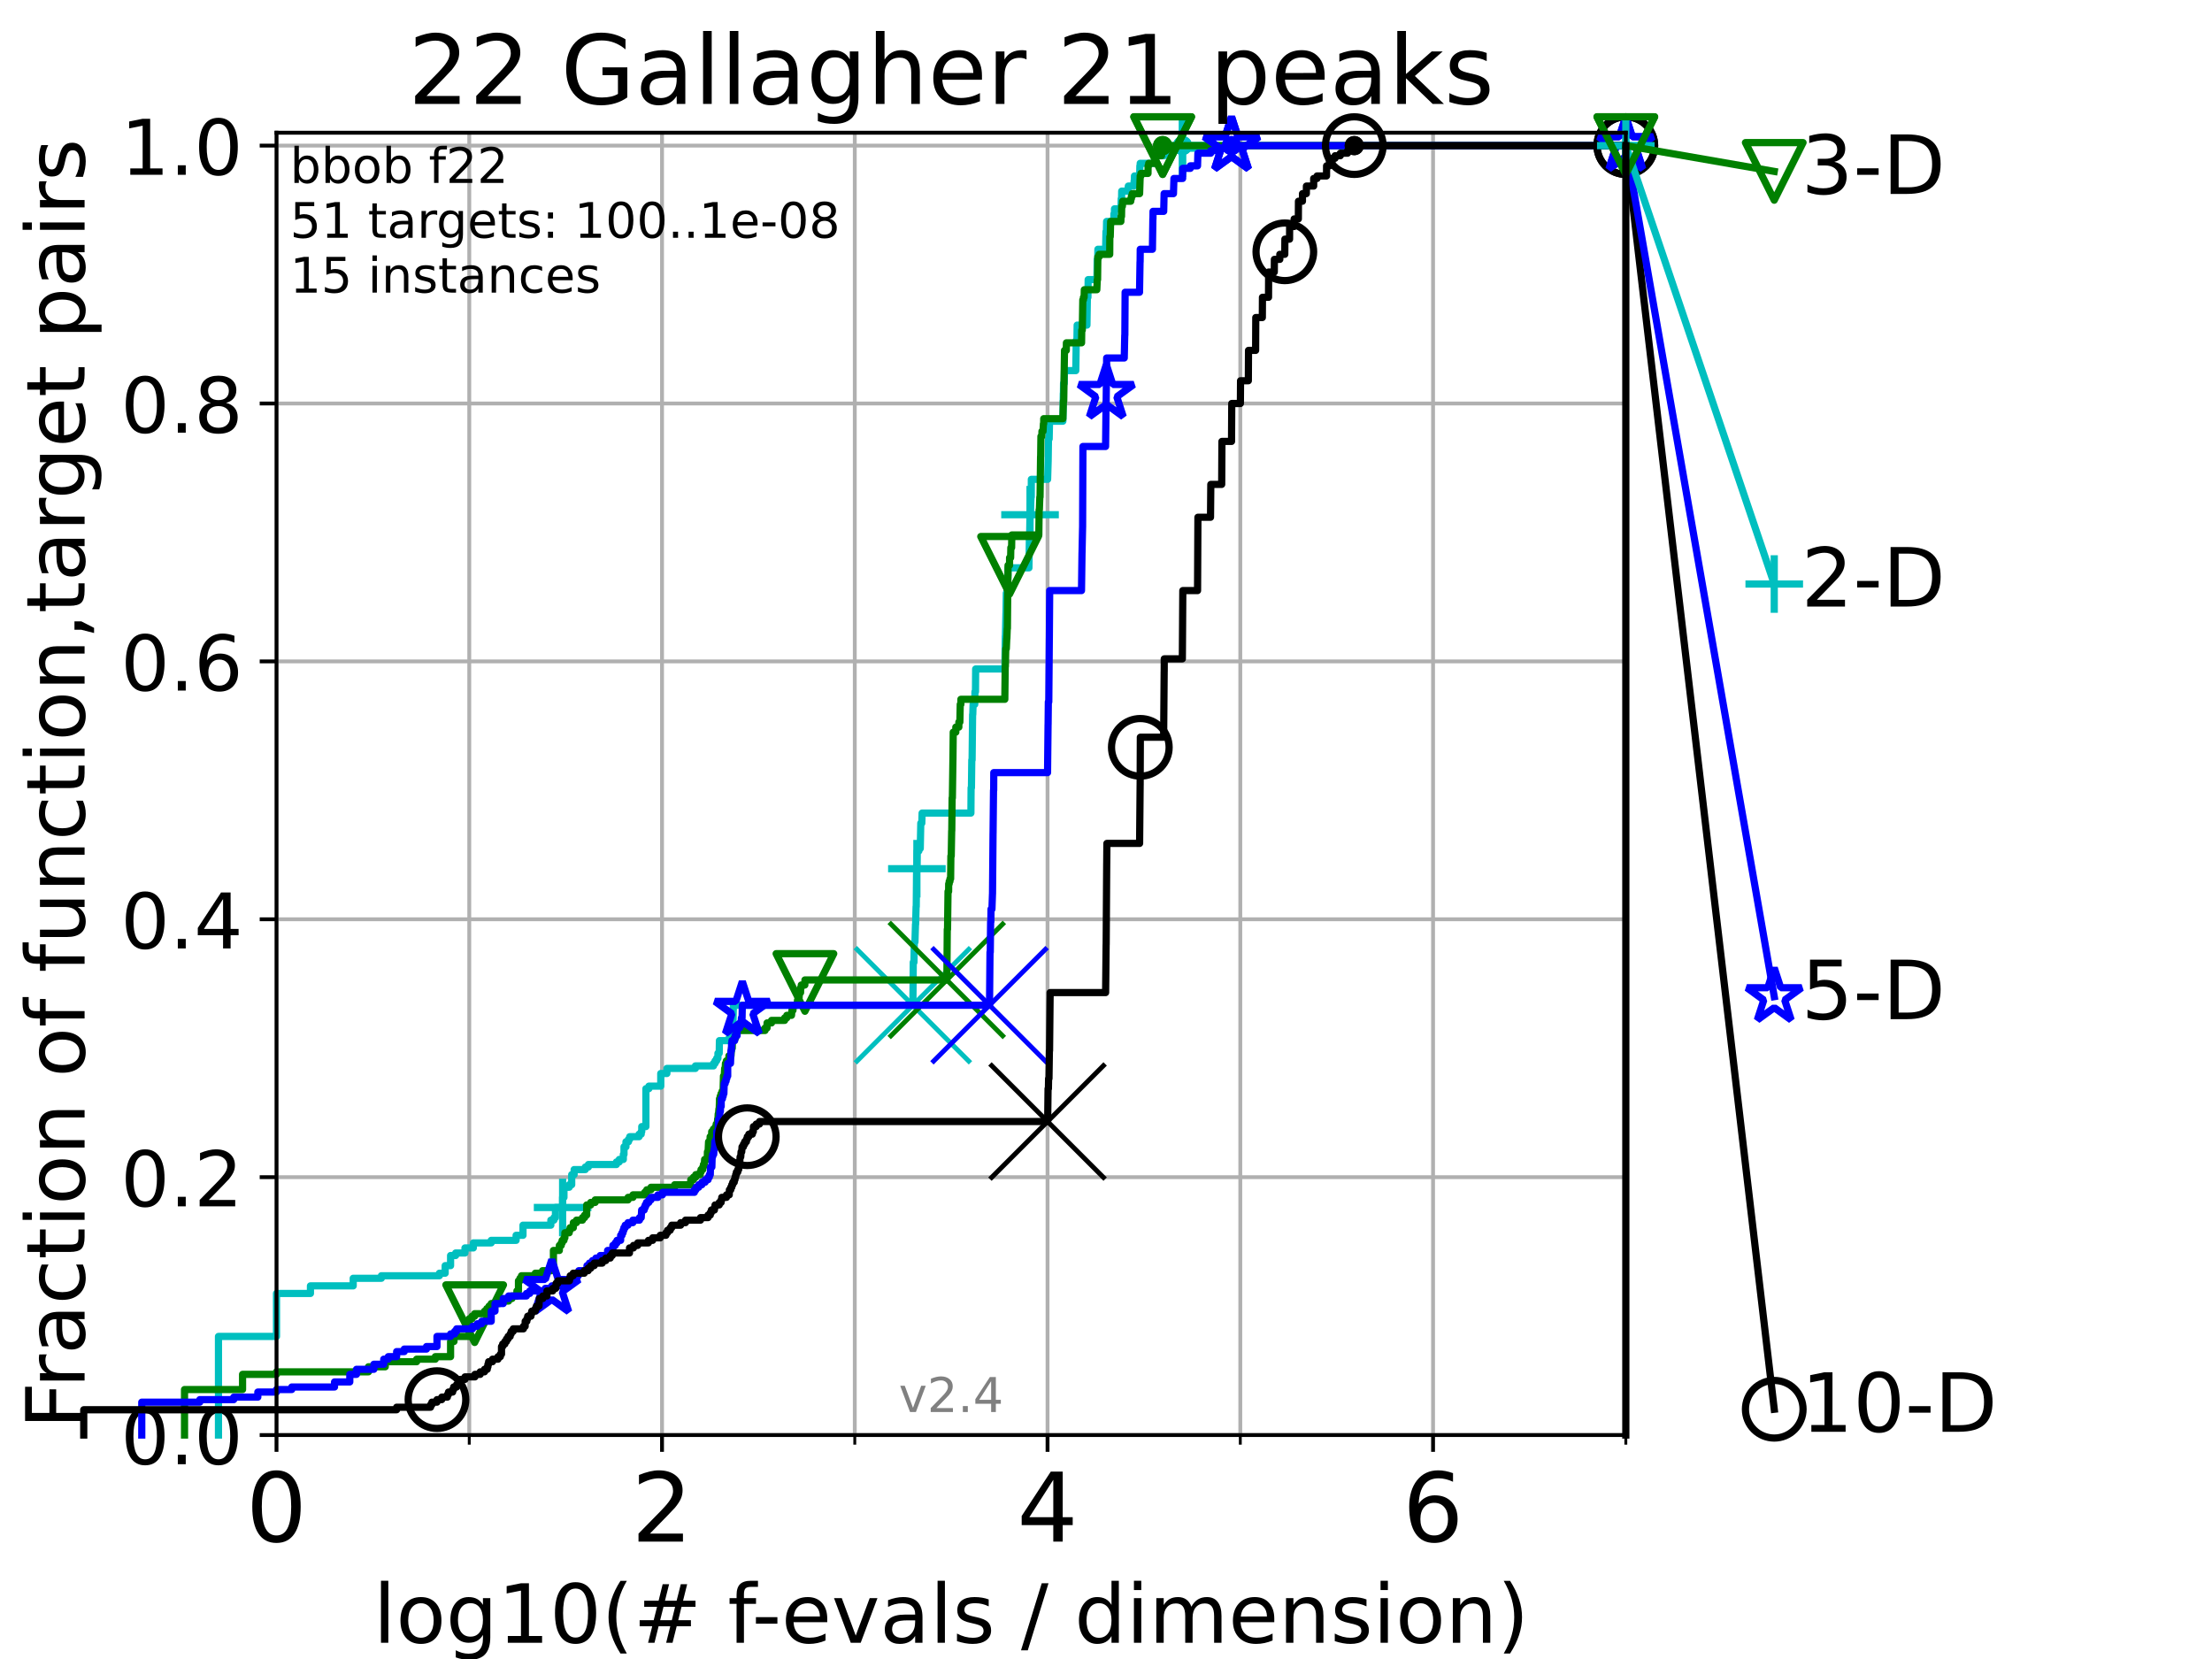 <?xml version="1.0" encoding="utf-8" standalone="no"?>
<!DOCTYPE svg PUBLIC "-//W3C//DTD SVG 1.1//EN"
  "http://www.w3.org/Graphics/SVG/1.1/DTD/svg11.dtd">
<!-- Created with matplotlib (https://matplotlib.org/) -->
<svg height="345.6pt" version="1.1" viewBox="0 0 460.8 345.6" width="460.8pt" xmlns="http://www.w3.org/2000/svg" xmlns:xlink="http://www.w3.org/1999/xlink">
 <defs>
  <style type="text/css">*{stroke-linecap:butt;stroke-linejoin:round;}</style>
 </defs>
 <g id="figure_1">
  <g id="patch_1">
   <path d="M 0 345.6 
L 460.8 345.6 
L 460.8 0 
L 0 0 
z
" style="fill:#ffffff;"/>
  </g>
  <g id="axes_1">
   <g id="patch_2">
    <path d="M 57.6 298.944 
L 338.688 298.944 
L 338.688 27.648 
L 57.6 27.648 
z
" style="fill:#ffffff;"/>
   </g>
   <g id="matplotlib.axis_1">
    <g id="xtick_1">
     <g id="line2d_1">
      <path clip-path="url(#pe3d6f7bca3)" d="M 57.6 298.944 
L 57.6 27.648 
" style="fill:none;stroke:#b0b0b0;stroke-linecap:square;stroke-width:0.8;"/>
     </g>
     <g id="line2d_2">
      <defs>
       <path d="M 0 0 
L 0 3.5 
" id="mf4589cb9a9" style="stroke:#000000;stroke-width:0.8;"/>
      </defs>
      <g>
       <use style="stroke:#000000;stroke-width:0.8;" x="57.6" xlink:href="#mf4589cb9a9" y="298.944"/>
      </g>
     </g>
     <g id="text_1">
      <!-- 0 -->
      <g transform="translate(51.237 321.141)scale(0.2 -0.2)">
       <defs>
        <path d="M 31.781 66.406 
Q 24.172 66.406 20.328 58.906 
Q 16.5 51.422 16.5 36.375 
Q 16.5 21.391 20.328 13.891 
Q 24.172 6.391 31.781 6.391 
Q 39.453 6.391 43.281 13.891 
Q 47.125 21.391 47.125 36.375 
Q 47.125 51.422 43.281 58.906 
Q 39.453 66.406 31.781 66.406 
z
M 31.781 74.219 
Q 44.047 74.219 50.516 64.516 
Q 56.984 54.828 56.984 36.375 
Q 56.984 17.969 50.516 8.266 
Q 44.047 -1.422 31.781 -1.422 
Q 19.531 -1.422 13.062 8.266 
Q 6.594 17.969 6.594 36.375 
Q 6.594 54.828 13.062 64.516 
Q 19.531 74.219 31.781 74.219 
z
" id="DejaVuSans-48"/>
       </defs>
       <use xlink:href="#DejaVuSans-48"/>
      </g>
     </g>
    </g>
    <g id="xtick_2">
     <g id="line2d_3">
      <path clip-path="url(#pe3d6f7bca3)" d="M 137.911 298.944 
L 137.911 27.648 
" style="fill:none;stroke:#b0b0b0;stroke-linecap:square;stroke-width:0.8;"/>
     </g>
     <g id="line2d_4">
      <g>
       <use style="stroke:#000000;stroke-width:0.8;" x="137.911" xlink:href="#mf4589cb9a9" y="298.944"/>
      </g>
     </g>
     <g id="text_2">
      <!-- 2 -->
      <g transform="translate(131.548 321.141)scale(0.2 -0.2)">
       <defs>
        <path d="M 19.188 8.297 
L 53.609 8.297 
L 53.609 0 
L 7.328 0 
L 7.328 8.297 
Q 12.938 14.109 22.625 23.891 
Q 32.328 33.688 34.812 36.531 
Q 39.547 41.844 41.422 45.531 
Q 43.312 49.219 43.312 52.781 
Q 43.312 58.594 39.234 62.25 
Q 35.156 65.922 28.609 65.922 
Q 23.969 65.922 18.812 64.312 
Q 13.672 62.703 7.812 59.422 
L 7.812 69.391 
Q 13.766 71.781 18.938 73 
Q 24.125 74.219 28.422 74.219 
Q 39.75 74.219 46.484 68.547 
Q 53.219 62.891 53.219 53.422 
Q 53.219 48.922 51.531 44.891 
Q 49.859 40.875 45.406 35.406 
Q 44.188 33.984 37.641 27.219 
Q 31.109 20.453 19.188 8.297 
z
" id="DejaVuSans-50"/>
       </defs>
       <use xlink:href="#DejaVuSans-50"/>
      </g>
     </g>
    </g>
    <g id="xtick_3">
     <g id="line2d_5">
      <path clip-path="url(#pe3d6f7bca3)" d="M 218.222 298.944 
L 218.222 27.648 
" style="fill:none;stroke:#b0b0b0;stroke-linecap:square;stroke-width:0.8;"/>
     </g>
     <g id="line2d_6">
      <g>
       <use style="stroke:#000000;stroke-width:0.8;" x="218.222" xlink:href="#mf4589cb9a9" y="298.944"/>
      </g>
     </g>
     <g id="text_3">
      <!-- 4 -->
      <g transform="translate(211.859 321.141)scale(0.2 -0.2)">
       <defs>
        <path d="M 37.797 64.312 
L 12.891 25.391 
L 37.797 25.391 
z
M 35.203 72.906 
L 47.609 72.906 
L 47.609 25.391 
L 58.016 25.391 
L 58.016 17.188 
L 47.609 17.188 
L 47.609 0 
L 37.797 0 
L 37.797 17.188 
L 4.891 17.188 
L 4.891 26.703 
z
" id="DejaVuSans-52"/>
       </defs>
       <use xlink:href="#DejaVuSans-52"/>
      </g>
     </g>
    </g>
    <g id="xtick_4">
     <g id="line2d_7">
      <path clip-path="url(#pe3d6f7bca3)" d="M 298.533 298.944 
L 298.533 27.648 
" style="fill:none;stroke:#b0b0b0;stroke-linecap:square;stroke-width:0.8;"/>
     </g>
     <g id="line2d_8">
      <g>
       <use style="stroke:#000000;stroke-width:0.8;" x="298.533" xlink:href="#mf4589cb9a9" y="298.944"/>
      </g>
     </g>
     <g id="text_4">
      <!-- 6 -->
      <g transform="translate(292.17 321.141)scale(0.2 -0.2)">
       <defs>
        <path d="M 33.016 40.375 
Q 26.375 40.375 22.484 35.828 
Q 18.609 31.297 18.609 23.391 
Q 18.609 15.531 22.484 10.953 
Q 26.375 6.391 33.016 6.391 
Q 39.656 6.391 43.531 10.953 
Q 47.406 15.531 47.406 23.391 
Q 47.406 31.297 43.531 35.828 
Q 39.656 40.375 33.016 40.375 
z
M 52.594 71.297 
L 52.594 62.312 
Q 48.875 64.062 45.094 64.984 
Q 41.312 65.922 37.594 65.922 
Q 27.828 65.922 22.672 59.328 
Q 17.531 52.734 16.797 39.406 
Q 19.672 43.656 24.016 45.922 
Q 28.375 48.188 33.594 48.188 
Q 44.578 48.188 50.953 41.516 
Q 57.328 34.859 57.328 23.391 
Q 57.328 12.156 50.688 5.359 
Q 44.047 -1.422 33.016 -1.422 
Q 20.359 -1.422 13.672 8.266 
Q 6.984 17.969 6.984 36.375 
Q 6.984 53.656 15.188 63.938 
Q 23.391 74.219 37.203 74.219 
Q 40.922 74.219 44.703 73.484 
Q 48.484 72.75 52.594 71.297 
z
" id="DejaVuSans-54"/>
       </defs>
       <use xlink:href="#DejaVuSans-54"/>
      </g>
     </g>
    </g>
    <g id="xtick_5">
     <g id="line2d_9">
      <path clip-path="url(#pe3d6f7bca3)" d="M 97.755 298.944 
L 97.755 27.648 
" style="fill:none;stroke:#b0b0b0;stroke-linecap:square;stroke-width:0.8;"/>
     </g>
     <g id="line2d_10">
      <defs>
       <path d="M 0 0 
L 0 2 
" id="mffc1b409ee" style="stroke:#000000;stroke-width:0.6;"/>
      </defs>
      <g>
       <use style="stroke:#000000;stroke-width:0.6;" x="97.755" xlink:href="#mffc1b409ee" y="298.944"/>
      </g>
     </g>
    </g>
    <g id="xtick_6">
     <g id="line2d_11">
      <path clip-path="url(#pe3d6f7bca3)" d="M 178.066 298.944 
L 178.066 27.648 
" style="fill:none;stroke:#b0b0b0;stroke-linecap:square;stroke-width:0.8;"/>
     </g>
     <g id="line2d_12">
      <g>
       <use style="stroke:#000000;stroke-width:0.6;" x="178.066" xlink:href="#mffc1b409ee" y="298.944"/>
      </g>
     </g>
    </g>
    <g id="xtick_7">
     <g id="line2d_13">
      <path clip-path="url(#pe3d6f7bca3)" d="M 258.377 298.944 
L 258.377 27.648 
" style="fill:none;stroke:#b0b0b0;stroke-linecap:square;stroke-width:0.8;"/>
     </g>
     <g id="line2d_14">
      <g>
       <use style="stroke:#000000;stroke-width:0.6;" x="258.377" xlink:href="#mffc1b409ee" y="298.944"/>
      </g>
     </g>
    </g>
    <g id="xtick_8">
     <g id="line2d_15">
      <path clip-path="url(#pe3d6f7bca3)" d="M 338.688 298.944 
L 338.688 27.648 
" style="fill:none;stroke:#b0b0b0;stroke-linecap:square;stroke-width:0.8;"/>
     </g>
     <g id="line2d_16">
      <g>
       <use style="stroke:#000000;stroke-width:0.6;" x="338.688" xlink:href="#mffc1b409ee" y="298.944"/>
      </g>
     </g>
    </g>
    <g id="text_5">
     <!-- log10(# f-evals / dimension) -->
     <g transform="translate(77.764 342.218)scale(0.17 -0.17)">
      <defs>
       <path d="M 9.422 75.984 
L 18.406 75.984 
L 18.406 0 
L 9.422 0 
z
" id="DejaVuSans-108"/>
       <path d="M 30.609 48.391 
Q 23.391 48.391 19.188 42.75 
Q 14.984 37.109 14.984 27.297 
Q 14.984 17.484 19.156 11.844 
Q 23.344 6.203 30.609 6.203 
Q 37.797 6.203 41.984 11.859 
Q 46.188 17.531 46.188 27.297 
Q 46.188 37.016 41.984 42.703 
Q 37.797 48.391 30.609 48.391 
z
M 30.609 56 
Q 42.328 56 49.016 48.375 
Q 55.719 40.766 55.719 27.297 
Q 55.719 13.875 49.016 6.219 
Q 42.328 -1.422 30.609 -1.422 
Q 18.844 -1.422 12.172 6.219 
Q 5.516 13.875 5.516 27.297 
Q 5.516 40.766 12.172 48.375 
Q 18.844 56 30.609 56 
z
" id="DejaVuSans-111"/>
       <path d="M 45.406 27.984 
Q 45.406 37.75 41.375 43.109 
Q 37.359 48.484 30.078 48.484 
Q 22.859 48.484 18.828 43.109 
Q 14.797 37.75 14.797 27.984 
Q 14.797 18.266 18.828 12.891 
Q 22.859 7.516 30.078 7.516 
Q 37.359 7.516 41.375 12.891 
Q 45.406 18.266 45.406 27.984 
z
M 54.391 6.781 
Q 54.391 -7.172 48.188 -13.984 
Q 42 -20.797 29.203 -20.797 
Q 24.469 -20.797 20.266 -20.094 
Q 16.062 -19.391 12.109 -17.922 
L 12.109 -9.188 
Q 16.062 -11.328 19.922 -12.344 
Q 23.781 -13.375 27.781 -13.375 
Q 36.625 -13.375 41.016 -8.766 
Q 45.406 -4.156 45.406 5.172 
L 45.406 9.625 
Q 42.625 4.781 38.281 2.391 
Q 33.938 0 27.875 0 
Q 17.828 0 11.672 7.656 
Q 5.516 15.328 5.516 27.984 
Q 5.516 40.672 11.672 48.328 
Q 17.828 56 27.875 56 
Q 33.938 56 38.281 53.609 
Q 42.625 51.219 45.406 46.391 
L 45.406 54.688 
L 54.391 54.688 
z
" id="DejaVuSans-103"/>
       <path d="M 12.406 8.297 
L 28.516 8.297 
L 28.516 63.922 
L 10.984 60.406 
L 10.984 69.391 
L 28.422 72.906 
L 38.281 72.906 
L 38.281 8.297 
L 54.391 8.297 
L 54.391 0 
L 12.406 0 
z
" id="DejaVuSans-49"/>
       <path d="M 31 75.875 
Q 24.469 64.656 21.281 53.656 
Q 18.109 42.672 18.109 31.391 
Q 18.109 20.125 21.312 9.062 
Q 24.516 -2 31 -13.188 
L 23.188 -13.188 
Q 15.875 -1.703 12.234 9.375 
Q 8.594 20.453 8.594 31.391 
Q 8.594 42.281 12.203 53.312 
Q 15.828 64.359 23.188 75.875 
z
" id="DejaVuSans-40"/>
       <path d="M 51.125 44 
L 36.922 44 
L 32.812 27.688 
L 47.125 27.688 
z
M 43.797 71.781 
L 38.719 51.516 
L 52.984 51.516 
L 58.109 71.781 
L 65.922 71.781 
L 60.891 51.516 
L 76.125 51.516 
L 76.125 44 
L 58.984 44 
L 54.984 27.688 
L 70.516 27.688 
L 70.516 20.219 
L 53.078 20.219 
L 48 0 
L 40.188 0 
L 45.219 20.219 
L 30.906 20.219 
L 25.875 0 
L 18.016 0 
L 23.094 20.219 
L 7.719 20.219 
L 7.719 27.688 
L 24.906 27.688 
L 29 44 
L 13.281 44 
L 13.281 51.516 
L 30.906 51.516 
L 35.891 71.781 
z
" id="DejaVuSans-35"/>
       <path id="DejaVuSans-32"/>
       <path d="M 37.109 75.984 
L 37.109 68.5 
L 28.516 68.5 
Q 23.688 68.5 21.797 66.547 
Q 19.922 64.594 19.922 59.516 
L 19.922 54.688 
L 34.719 54.688 
L 34.719 47.703 
L 19.922 47.703 
L 19.922 0 
L 10.891 0 
L 10.891 47.703 
L 2.297 47.703 
L 2.297 54.688 
L 10.891 54.688 
L 10.891 58.5 
Q 10.891 67.625 15.141 71.797 
Q 19.391 75.984 28.609 75.984 
z
" id="DejaVuSans-102"/>
       <path d="M 4.891 31.391 
L 31.203 31.391 
L 31.203 23.391 
L 4.891 23.391 
z
" id="DejaVuSans-45"/>
       <path d="M 56.203 29.594 
L 56.203 25.203 
L 14.891 25.203 
Q 15.484 15.922 20.484 11.062 
Q 25.484 6.203 34.422 6.203 
Q 39.594 6.203 44.453 7.469 
Q 49.312 8.734 54.109 11.281 
L 54.109 2.781 
Q 49.266 0.734 44.188 -0.344 
Q 39.109 -1.422 33.891 -1.422 
Q 20.797 -1.422 13.156 6.188 
Q 5.516 13.812 5.516 26.812 
Q 5.516 40.234 12.766 48.109 
Q 20.016 56 32.328 56 
Q 43.359 56 49.781 48.891 
Q 56.203 41.797 56.203 29.594 
z
M 47.219 32.234 
Q 47.125 39.594 43.094 43.984 
Q 39.062 48.391 32.422 48.391 
Q 24.906 48.391 20.391 44.141 
Q 15.875 39.891 15.188 32.172 
z
" id="DejaVuSans-101"/>
       <path d="M 2.984 54.688 
L 12.5 54.688 
L 29.594 8.797 
L 46.688 54.688 
L 56.203 54.688 
L 35.688 0 
L 23.484 0 
z
" id="DejaVuSans-118"/>
       <path d="M 34.281 27.484 
Q 23.391 27.484 19.188 25 
Q 14.984 22.516 14.984 16.5 
Q 14.984 11.719 18.141 8.906 
Q 21.297 6.109 26.703 6.109 
Q 34.188 6.109 38.703 11.406 
Q 43.219 16.703 43.219 25.484 
L 43.219 27.484 
z
M 52.203 31.203 
L 52.203 0 
L 43.219 0 
L 43.219 8.297 
Q 40.141 3.328 35.547 0.953 
Q 30.953 -1.422 24.312 -1.422 
Q 15.922 -1.422 10.953 3.297 
Q 6 8.016 6 15.922 
Q 6 25.141 12.172 29.828 
Q 18.359 34.516 30.609 34.516 
L 43.219 34.516 
L 43.219 35.406 
Q 43.219 41.609 39.141 45 
Q 35.062 48.391 27.688 48.391 
Q 23 48.391 18.547 47.266 
Q 14.109 46.141 10.016 43.891 
L 10.016 52.203 
Q 14.938 54.109 19.578 55.047 
Q 24.219 56 28.609 56 
Q 40.484 56 46.344 49.844 
Q 52.203 43.703 52.203 31.203 
z
" id="DejaVuSans-97"/>
       <path d="M 44.281 53.078 
L 44.281 44.578 
Q 40.484 46.531 36.375 47.5 
Q 32.281 48.484 27.875 48.484 
Q 21.188 48.484 17.844 46.438 
Q 14.5 44.391 14.5 40.281 
Q 14.5 37.156 16.891 35.375 
Q 19.281 33.594 26.516 31.984 
L 29.594 31.297 
Q 39.156 29.25 43.188 25.516 
Q 47.219 21.781 47.219 15.094 
Q 47.219 7.469 41.188 3.016 
Q 35.156 -1.422 24.609 -1.422 
Q 20.219 -1.422 15.453 -0.562 
Q 10.688 0.297 5.422 2 
L 5.422 11.281 
Q 10.406 8.688 15.234 7.391 
Q 20.062 6.109 24.812 6.109 
Q 31.156 6.109 34.562 8.281 
Q 37.984 10.453 37.984 14.406 
Q 37.984 18.062 35.516 20.016 
Q 33.062 21.969 24.703 23.781 
L 21.578 24.516 
Q 13.234 26.266 9.516 29.906 
Q 5.812 33.547 5.812 39.891 
Q 5.812 47.609 11.281 51.797 
Q 16.75 56 26.812 56 
Q 31.781 56 36.172 55.266 
Q 40.578 54.547 44.281 53.078 
z
" id="DejaVuSans-115"/>
       <path d="M 25.391 72.906 
L 33.688 72.906 
L 8.297 -9.281 
L 0 -9.281 
z
" id="DejaVuSans-47"/>
       <path d="M 45.406 46.391 
L 45.406 75.984 
L 54.391 75.984 
L 54.391 0 
L 45.406 0 
L 45.406 8.203 
Q 42.578 3.328 38.25 0.953 
Q 33.938 -1.422 27.875 -1.422 
Q 17.969 -1.422 11.734 6.484 
Q 5.516 14.406 5.516 27.297 
Q 5.516 40.188 11.734 48.094 
Q 17.969 56 27.875 56 
Q 33.938 56 38.25 53.625 
Q 42.578 51.266 45.406 46.391 
z
M 14.797 27.297 
Q 14.797 17.391 18.875 11.75 
Q 22.953 6.109 30.078 6.109 
Q 37.203 6.109 41.297 11.75 
Q 45.406 17.391 45.406 27.297 
Q 45.406 37.203 41.297 42.844 
Q 37.203 48.484 30.078 48.484 
Q 22.953 48.484 18.875 42.844 
Q 14.797 37.203 14.797 27.297 
z
" id="DejaVuSans-100"/>
       <path d="M 9.422 54.688 
L 18.406 54.688 
L 18.406 0 
L 9.422 0 
z
M 9.422 75.984 
L 18.406 75.984 
L 18.406 64.594 
L 9.422 64.594 
z
" id="DejaVuSans-105"/>
       <path d="M 52 44.188 
Q 55.375 50.25 60.062 53.125 
Q 64.75 56 71.094 56 
Q 79.641 56 84.281 50.016 
Q 88.922 44.047 88.922 33.016 
L 88.922 0 
L 79.891 0 
L 79.891 32.719 
Q 79.891 40.578 77.094 44.375 
Q 74.312 48.188 68.609 48.188 
Q 61.625 48.188 57.562 43.547 
Q 53.516 38.922 53.516 30.906 
L 53.516 0 
L 44.484 0 
L 44.484 32.719 
Q 44.484 40.625 41.703 44.406 
Q 38.922 48.188 33.109 48.188 
Q 26.219 48.188 22.156 43.531 
Q 18.109 38.875 18.109 30.906 
L 18.109 0 
L 9.078 0 
L 9.078 54.688 
L 18.109 54.688 
L 18.109 46.188 
Q 21.188 51.219 25.484 53.609 
Q 29.781 56 35.688 56 
Q 41.656 56 45.828 52.969 
Q 50 49.953 52 44.188 
z
" id="DejaVuSans-109"/>
       <path d="M 54.891 33.016 
L 54.891 0 
L 45.906 0 
L 45.906 32.719 
Q 45.906 40.484 42.875 44.328 
Q 39.844 48.188 33.797 48.188 
Q 26.516 48.188 22.312 43.547 
Q 18.109 38.922 18.109 30.906 
L 18.109 0 
L 9.078 0 
L 9.078 54.688 
L 18.109 54.688 
L 18.109 46.188 
Q 21.344 51.125 25.703 53.562 
Q 30.078 56 35.797 56 
Q 45.219 56 50.047 50.172 
Q 54.891 44.344 54.891 33.016 
z
" id="DejaVuSans-110"/>
       <path d="M 8.016 75.875 
L 15.828 75.875 
Q 23.141 64.359 26.781 53.312 
Q 30.422 42.281 30.422 31.391 
Q 30.422 20.453 26.781 9.375 
Q 23.141 -1.703 15.828 -13.188 
L 8.016 -13.188 
Q 14.5 -2 17.703 9.062 
Q 20.906 20.125 20.906 31.391 
Q 20.906 42.672 17.703 53.656 
Q 14.5 64.656 8.016 75.875 
z
" id="DejaVuSans-41"/>
      </defs>
      <use xlink:href="#DejaVuSans-108"/>
      <use x="27.783" xlink:href="#DejaVuSans-111"/>
      <use x="88.965" xlink:href="#DejaVuSans-103"/>
      <use x="152.441" xlink:href="#DejaVuSans-49"/>
      <use x="216.064" xlink:href="#DejaVuSans-48"/>
      <use x="279.688" xlink:href="#DejaVuSans-40"/>
      <use x="318.701" xlink:href="#DejaVuSans-35"/>
      <use x="402.49" xlink:href="#DejaVuSans-32"/>
      <use x="434.277" xlink:href="#DejaVuSans-102"/>
      <use x="463.982" xlink:href="#DejaVuSans-45"/>
      <use x="500.066" xlink:href="#DejaVuSans-101"/>
      <use x="561.59" xlink:href="#DejaVuSans-118"/>
      <use x="620.77" xlink:href="#DejaVuSans-97"/>
      <use x="682.049" xlink:href="#DejaVuSans-108"/>
      <use x="709.832" xlink:href="#DejaVuSans-115"/>
      <use x="761.932" xlink:href="#DejaVuSans-32"/>
      <use x="793.719" xlink:href="#DejaVuSans-47"/>
      <use x="827.41" xlink:href="#DejaVuSans-32"/>
      <use x="859.197" xlink:href="#DejaVuSans-100"/>
      <use x="922.674" xlink:href="#DejaVuSans-105"/>
      <use x="950.457" xlink:href="#DejaVuSans-109"/>
      <use x="1047.869" xlink:href="#DejaVuSans-101"/>
      <use x="1109.393" xlink:href="#DejaVuSans-110"/>
      <use x="1172.771" xlink:href="#DejaVuSans-115"/>
      <use x="1224.871" xlink:href="#DejaVuSans-105"/>
      <use x="1252.654" xlink:href="#DejaVuSans-111"/>
      <use x="1313.836" xlink:href="#DejaVuSans-110"/>
      <use x="1377.215" xlink:href="#DejaVuSans-41"/>
     </g>
    </g>
   </g>
   <g id="matplotlib.axis_2">
    <g id="ytick_1">
     <g id="line2d_17">
      <path clip-path="url(#pe3d6f7bca3)" d="M 57.6 298.944 
L 338.688 298.944 
" style="fill:none;stroke:#b0b0b0;stroke-linecap:square;stroke-width:0.8;"/>
     </g>
     <g id="line2d_18">
      <defs>
       <path d="M 0 0 
L -3.5 0 
" id="mfdf556b8be" style="stroke:#000000;stroke-width:0.8;"/>
      </defs>
      <g>
       <use style="stroke:#000000;stroke-width:0.8;" x="57.6" xlink:href="#mfdf556b8be" y="298.944"/>
      </g>
     </g>
     <g id="text_6">
      <!-- 0.0 -->
      <g transform="translate(25.155 305.023)scale(0.16 -0.16)">
       <defs>
        <path d="M 10.688 12.406 
L 21 12.406 
L 21 0 
L 10.688 0 
z
" id="DejaVuSans-46"/>
       </defs>
       <use xlink:href="#DejaVuSans-48"/>
       <use x="63.623" xlink:href="#DejaVuSans-46"/>
       <use x="95.41" xlink:href="#DejaVuSans-48"/>
      </g>
     </g>
    </g>
    <g id="ytick_2">
     <g id="line2d_19">
      <path clip-path="url(#pe3d6f7bca3)" d="M 57.6 245.222 
L 338.688 245.222 
" style="fill:none;stroke:#b0b0b0;stroke-linecap:square;stroke-width:0.8;"/>
     </g>
     <g id="line2d_20">
      <g>
       <use style="stroke:#000000;stroke-width:0.8;" x="57.6" xlink:href="#mfdf556b8be" y="245.222"/>
      </g>
     </g>
     <g id="text_7">
      <!-- 0.2 -->
      <g transform="translate(25.155 251.301)scale(0.16 -0.16)">
       <use xlink:href="#DejaVuSans-48"/>
       <use x="63.623" xlink:href="#DejaVuSans-46"/>
       <use x="95.41" xlink:href="#DejaVuSans-50"/>
      </g>
     </g>
    </g>
    <g id="ytick_3">
     <g id="line2d_21">
      <path clip-path="url(#pe3d6f7bca3)" d="M 57.6 191.5 
L 338.688 191.5 
" style="fill:none;stroke:#b0b0b0;stroke-linecap:square;stroke-width:0.8;"/>
     </g>
     <g id="line2d_22">
      <g>
       <use style="stroke:#000000;stroke-width:0.8;" x="57.6" xlink:href="#mfdf556b8be" y="191.5"/>
      </g>
     </g>
     <g id="text_8">
      <!-- 0.4 -->
      <g transform="translate(25.155 197.579)scale(0.16 -0.16)">
       <use xlink:href="#DejaVuSans-48"/>
       <use x="63.623" xlink:href="#DejaVuSans-46"/>
       <use x="95.41" xlink:href="#DejaVuSans-52"/>
      </g>
     </g>
    </g>
    <g id="ytick_4">
     <g id="line2d_23">
      <path clip-path="url(#pe3d6f7bca3)" d="M 57.6 137.778 
L 338.688 137.778 
" style="fill:none;stroke:#b0b0b0;stroke-linecap:square;stroke-width:0.8;"/>
     </g>
     <g id="line2d_24">
      <g>
       <use style="stroke:#000000;stroke-width:0.8;" x="57.6" xlink:href="#mfdf556b8be" y="137.778"/>
      </g>
     </g>
     <g id="text_9">
      <!-- 0.6 -->
      <g transform="translate(25.155 143.857)scale(0.16 -0.16)">
       <use xlink:href="#DejaVuSans-48"/>
       <use x="63.623" xlink:href="#DejaVuSans-46"/>
       <use x="95.41" xlink:href="#DejaVuSans-54"/>
      </g>
     </g>
    </g>
    <g id="ytick_5">
     <g id="line2d_25">
      <path clip-path="url(#pe3d6f7bca3)" d="M 57.6 84.056 
L 338.688 84.056 
" style="fill:none;stroke:#b0b0b0;stroke-linecap:square;stroke-width:0.8;"/>
     </g>
     <g id="line2d_26">
      <g>
       <use style="stroke:#000000;stroke-width:0.8;" x="57.6" xlink:href="#mfdf556b8be" y="84.056"/>
      </g>
     </g>
     <g id="text_10">
      <!-- 0.8 -->
      <g transform="translate(25.155 90.135)scale(0.16 -0.16)">
       <defs>
        <path d="M 31.781 34.625 
Q 24.75 34.625 20.719 30.859 
Q 16.703 27.094 16.703 20.516 
Q 16.703 13.922 20.719 10.156 
Q 24.75 6.391 31.781 6.391 
Q 38.812 6.391 42.859 10.172 
Q 46.922 13.969 46.922 20.516 
Q 46.922 27.094 42.891 30.859 
Q 38.875 34.625 31.781 34.625 
z
M 21.922 38.812 
Q 15.578 40.375 12.031 44.719 
Q 8.5 49.078 8.5 55.328 
Q 8.5 64.062 14.719 69.141 
Q 20.953 74.219 31.781 74.219 
Q 42.672 74.219 48.875 69.141 
Q 55.078 64.062 55.078 55.328 
Q 55.078 49.078 51.531 44.719 
Q 48 40.375 41.703 38.812 
Q 48.828 37.156 52.797 32.312 
Q 56.781 27.484 56.781 20.516 
Q 56.781 9.906 50.312 4.234 
Q 43.844 -1.422 31.781 -1.422 
Q 19.734 -1.422 13.25 4.234 
Q 6.781 9.906 6.781 20.516 
Q 6.781 27.484 10.781 32.312 
Q 14.797 37.156 21.922 38.812 
z
M 18.312 54.391 
Q 18.312 48.734 21.844 45.562 
Q 25.391 42.391 31.781 42.391 
Q 38.141 42.391 41.719 45.562 
Q 45.312 48.734 45.312 54.391 
Q 45.312 60.062 41.719 63.234 
Q 38.141 66.406 31.781 66.406 
Q 25.391 66.406 21.844 63.234 
Q 18.312 60.062 18.312 54.391 
z
" id="DejaVuSans-56"/>
       </defs>
       <use xlink:href="#DejaVuSans-48"/>
       <use x="63.623" xlink:href="#DejaVuSans-46"/>
       <use x="95.41" xlink:href="#DejaVuSans-56"/>
      </g>
     </g>
    </g>
    <g id="ytick_6">
     <g id="line2d_27">
      <path clip-path="url(#pe3d6f7bca3)" d="M 57.6 30.334 
L 338.688 30.334 
" style="fill:none;stroke:#b0b0b0;stroke-linecap:square;stroke-width:0.8;"/>
     </g>
     <g id="line2d_28">
      <g>
       <use style="stroke:#000000;stroke-width:0.8;" x="57.6" xlink:href="#mfdf556b8be" y="30.334"/>
      </g>
     </g>
     <g id="text_11">
      <!-- 1.0 -->
      <g transform="translate(25.155 36.413)scale(0.16 -0.16)">
       <use xlink:href="#DejaVuSans-49"/>
       <use x="63.623" xlink:href="#DejaVuSans-46"/>
       <use x="95.41" xlink:href="#DejaVuSans-48"/>
      </g>
     </g>
    </g>
    <g id="text_12">
     <!-- Fraction of function,target pairs -->
     <g transform="translate(17.62 297.681)rotate(-90)scale(0.17 -0.17)">
      <defs>
       <path d="M 9.812 72.906 
L 51.703 72.906 
L 51.703 64.594 
L 19.672 64.594 
L 19.672 43.109 
L 48.578 43.109 
L 48.578 34.812 
L 19.672 34.812 
L 19.672 0 
L 9.812 0 
z
" id="DejaVuSans-70"/>
       <path d="M 41.109 46.297 
Q 39.594 47.172 37.812 47.578 
Q 36.031 48 33.891 48 
Q 26.266 48 22.188 43.047 
Q 18.109 38.094 18.109 28.812 
L 18.109 0 
L 9.078 0 
L 9.078 54.688 
L 18.109 54.688 
L 18.109 46.188 
Q 20.953 51.172 25.484 53.578 
Q 30.031 56 36.531 56 
Q 37.453 56 38.578 55.875 
Q 39.703 55.766 41.062 55.516 
z
" id="DejaVuSans-114"/>
       <path d="M 48.781 52.594 
L 48.781 44.188 
Q 44.969 46.297 41.141 47.344 
Q 37.312 48.391 33.406 48.391 
Q 24.656 48.391 19.812 42.844 
Q 14.984 37.312 14.984 27.297 
Q 14.984 17.281 19.812 11.734 
Q 24.656 6.203 33.406 6.203 
Q 37.312 6.203 41.141 7.25 
Q 44.969 8.297 48.781 10.406 
L 48.781 2.094 
Q 45.016 0.344 40.984 -0.531 
Q 36.969 -1.422 32.422 -1.422 
Q 20.062 -1.422 12.781 6.344 
Q 5.516 14.109 5.516 27.297 
Q 5.516 40.672 12.859 48.328 
Q 20.219 56 33.016 56 
Q 37.156 56 41.109 55.141 
Q 45.062 54.297 48.781 52.594 
z
" id="DejaVuSans-99"/>
       <path d="M 18.312 70.219 
L 18.312 54.688 
L 36.812 54.688 
L 36.812 47.703 
L 18.312 47.703 
L 18.312 18.016 
Q 18.312 11.328 20.141 9.422 
Q 21.969 7.516 27.594 7.516 
L 36.812 7.516 
L 36.812 0 
L 27.594 0 
Q 17.188 0 13.234 3.875 
Q 9.281 7.766 9.281 18.016 
L 9.281 47.703 
L 2.688 47.703 
L 2.688 54.688 
L 9.281 54.688 
L 9.281 70.219 
z
" id="DejaVuSans-116"/>
       <path d="M 8.5 21.578 
L 8.5 54.688 
L 17.484 54.688 
L 17.484 21.922 
Q 17.484 14.156 20.5 10.266 
Q 23.531 6.391 29.594 6.391 
Q 36.859 6.391 41.078 11.031 
Q 45.312 15.672 45.312 23.688 
L 45.312 54.688 
L 54.297 54.688 
L 54.297 0 
L 45.312 0 
L 45.312 8.406 
Q 42.047 3.422 37.719 1 
Q 33.406 -1.422 27.688 -1.422 
Q 18.266 -1.422 13.375 4.438 
Q 8.5 10.297 8.5 21.578 
z
M 31.109 56 
z
" id="DejaVuSans-117"/>
       <path d="M 11.719 12.406 
L 22.016 12.406 
L 22.016 4 
L 14.016 -11.625 
L 7.719 -11.625 
L 11.719 4 
z
" id="DejaVuSans-44"/>
       <path d="M 18.109 8.203 
L 18.109 -20.797 
L 9.078 -20.797 
L 9.078 54.688 
L 18.109 54.688 
L 18.109 46.391 
Q 20.953 51.266 25.266 53.625 
Q 29.594 56 35.594 56 
Q 45.562 56 51.781 48.094 
Q 58.016 40.188 58.016 27.297 
Q 58.016 14.406 51.781 6.484 
Q 45.562 -1.422 35.594 -1.422 
Q 29.594 -1.422 25.266 0.953 
Q 20.953 3.328 18.109 8.203 
z
M 48.688 27.297 
Q 48.688 37.203 44.609 42.844 
Q 40.531 48.484 33.406 48.484 
Q 26.266 48.484 22.188 42.844 
Q 18.109 37.203 18.109 27.297 
Q 18.109 17.391 22.188 11.75 
Q 26.266 6.109 33.406 6.109 
Q 40.531 6.109 44.609 11.75 
Q 48.688 17.391 48.688 27.297 
z
" id="DejaVuSans-112"/>
      </defs>
      <use xlink:href="#DejaVuSans-70"/>
      <use x="50.27" xlink:href="#DejaVuSans-114"/>
      <use x="91.383" xlink:href="#DejaVuSans-97"/>
      <use x="152.662" xlink:href="#DejaVuSans-99"/>
      <use x="207.643" xlink:href="#DejaVuSans-116"/>
      <use x="246.852" xlink:href="#DejaVuSans-105"/>
      <use x="274.635" xlink:href="#DejaVuSans-111"/>
      <use x="335.816" xlink:href="#DejaVuSans-110"/>
      <use x="399.195" xlink:href="#DejaVuSans-32"/>
      <use x="430.982" xlink:href="#DejaVuSans-111"/>
      <use x="492.164" xlink:href="#DejaVuSans-102"/>
      <use x="527.369" xlink:href="#DejaVuSans-32"/>
      <use x="559.156" xlink:href="#DejaVuSans-102"/>
      <use x="594.361" xlink:href="#DejaVuSans-117"/>
      <use x="657.74" xlink:href="#DejaVuSans-110"/>
      <use x="721.119" xlink:href="#DejaVuSans-99"/>
      <use x="776.1" xlink:href="#DejaVuSans-116"/>
      <use x="815.309" xlink:href="#DejaVuSans-105"/>
      <use x="843.092" xlink:href="#DejaVuSans-111"/>
      <use x="904.273" xlink:href="#DejaVuSans-110"/>
      <use x="967.652" xlink:href="#DejaVuSans-44"/>
      <use x="999.439" xlink:href="#DejaVuSans-116"/>
      <use x="1038.648" xlink:href="#DejaVuSans-97"/>
      <use x="1099.928" xlink:href="#DejaVuSans-114"/>
      <use x="1139.291" xlink:href="#DejaVuSans-103"/>
      <use x="1202.768" xlink:href="#DejaVuSans-101"/>
      <use x="1264.291" xlink:href="#DejaVuSans-116"/>
      <use x="1303.5" xlink:href="#DejaVuSans-32"/>
      <use x="1335.287" xlink:href="#DejaVuSans-112"/>
      <use x="1398.764" xlink:href="#DejaVuSans-97"/>
      <use x="1460.043" xlink:href="#DejaVuSans-105"/>
      <use x="1487.826" xlink:href="#DejaVuSans-114"/>
      <use x="1528.939" xlink:href="#DejaVuSans-115"/>
     </g>
    </g>
   </g>
   <g id="line2d_29">
    <defs>
     <path d="M 0 1.5 
C 0.398 1.5 0.779 1.342 1.061 1.061 
C 1.342 0.779 1.5 0.398 1.5 0 
C 1.5 -0.398 1.342 -0.779 1.061 -1.061 
C 0.779 -1.342 0.398 -1.5 0 -1.5 
C -0.398 -1.5 -0.779 -1.342 -1.061 -1.061 
C -1.342 -0.779 -1.5 -0.398 -1.5 0 
C -1.5 0.398 -1.342 0.779 -1.061 1.061 
C -0.779 1.342 -0.398 1.5 0 1.5 
z
" id="m44c574c351" style="stroke:#00bfbf;"/>
    </defs>
    <g>
     <use style="fill:#00bfbf;stroke:#00bfbf;" x="246.337" xlink:href="#m44c574c351" y="30.334"/>
     <use style="fill:#00bfbf;stroke:#00bfbf;" x="246.337" xlink:href="#m44c574c351" y="30.334"/>
    </g>
   </g>
   <g id="line2d_30">
    <path d="M 45.512 298.944 
L 45.512 278.403 
L 57.6 278.403 
L 57.6 269.45 
L 64.671 269.45 
L 64.671 267.87 
L 73.579 267.87 
L 73.579 266.289 
L 79.447 266.289 
L 79.447 265.763 
L 91.535 265.763 
L 91.535 265.236 
L 92.738 265.236 
L 92.738 263.656 
L 93.864 263.656 
L 93.864 261.549 
L 94.921 261.549 
L 94.921 261.023 
L 96.861 261.023 
L 96.861 259.969 
L 98.606 259.969 
L 98.606 258.916 
L 102.331 258.916 
L 102.331 258.389 
L 107.515 258.389 
L 107.515 257.336 
L 108.949 257.336 
L 108.949 255.229 
L 114.751 255.229 
L 114.751 254.176 
L 115.397 254.176 
L 115.397 253.649 
L 115.711 253.649 
L 115.711 251.542 
L 117.203 251.542 
L 117.203 249.436 
L 117.486 249.436 
L 117.486 247.329 
L 118.577 247.329 
L 118.577 246.802 
L 119.097 246.802 
L 119.097 244.695 
L 119.603 244.695 
L 119.603 243.642 
L 121.931 243.642 
L 121.931 243.115 
L 122.573 243.115 
L 122.573 242.589 
L 128.411 242.589 
L 128.411 242.062 
L 129.002 242.062 
L 129.002 241.535 
L 129.853 241.535 
L 129.853 240.482 
L 129.991 240.482 
L 129.991 238.902 
L 130.398 238.902 
L 130.398 237.848 
L 130.927 237.848 
L 130.927 237.322 
L 131.185 237.322 
L 131.185 236.795 
L 133.125 236.795 
L 133.125 236.268 
L 133.578 236.268 
L 133.578 235.742 
L 133.689 235.742 
L 133.689 234.688 
L 134.556 234.688 
L 134.556 226.788 
L 135.179 226.788 
L 135.179 226.261 
L 137.647 226.261 
L 137.647 223.628 
L 138.927 223.628 
L 138.927 222.575 
L 144.865 222.575 
L 144.865 222.048 
L 148.639 222.048 
L 148.639 221.521 
L 148.966 221.521 
L 148.966 220.994 
L 149.287 220.994 
L 149.287 220.468 
L 149.557 220.468 
L 149.557 219.414 
L 149.824 219.414 
L 149.868 216.781 
L 151.858 216.781 
L 151.858 216.254 
L 152.092 216.254 
L 152.092 214.674 
L 152.322 214.674 
L 152.322 213.621 
L 152.55 213.621 
L 152.55 213.094 
L 152.7 213.094 
L 152.774 209.407 
L 190.172 209.407 
L 190.25 200.454 
L 190.397 200.454 
L 190.47 196.24 
L 190.602 196.24 
L 190.712 192.553 
L 190.742 192.553 
L 190.838 188.867 
L 190.872 188.867 
L 190.943 180.966 
L 191.005 180.966 
L 191.067 177.28 
L 191.42 177.28 
L 191.42 176.753 
L 191.709 176.753 
L 191.816 171.486 
L 192.029 171.486 
L 192.092 169.379 
L 202.258 169.379 
L 202.297 164.112 
L 202.37 164.112 
L 202.44 158.319 
L 202.506 158.319 
L 202.611 148.838 
L 202.647 148.838 
L 202.711 146.732 
L 203.058 146.732 
L 203.099 144.098 
L 203.211 144.098 
L 203.248 139.358 
L 209.329 139.358 
L 209.428 132.511 
L 209.449 132.511 
L 209.553 127.771 
L 209.564 127.771 
L 209.632 123.558 
L 209.754 123.558 
L 209.754 123.031 
L 209.875 123.031 
L 209.969 119.871 
L 209.992 119.871 
L 209.994 118.291 
L 214.346 118.291 
L 214.436 112.497 
L 214.481 112.497 
L 214.573 106.704 
L 214.665 106.704 
L 214.77 103.543 
L 214.828 103.543 
L 214.847 99.857 
L 218.237 99.857 
L 218.345 96.17 
L 218.348 96.17 
L 218.419 91.43 
L 218.56 91.43 
L 218.639 87.743 
L 221.416 87.743 
L 221.507 81.949 
L 221.534 81.949 
L 221.557 79.843 
L 221.7 79.843 
L 221.74 77.209 
L 224.104 77.209 
L 224.205 70.889 
L 224.344 70.889 
L 224.392 67.729 
L 226.432 67.729 
L 226.521 61.935 
L 226.635 61.935 
L 226.684 58.248 
L 228.511 58.248 
L 228.565 54.035 
L 228.673 54.035 
L 228.711 51.928 
L 230.324 51.928 
L 230.395 48.241 
L 230.486 48.241 
L 230.526 46.135 
L 232.009 46.135 
L 232.05 44.555 
L 232.16 44.555 
L 232.169 43.501 
L 233.503 43.501 
L 233.574 41.395 
L 233.646 41.395 
L 233.671 39.814 
L 234.953 39.814 
L 235.051 38.761 
L 236.191 38.761 
L 236.256 37.708 
L 236.314 37.708 
L 236.33 36.654 
L 237.412 36.654 
L 237.455 34.548 
L 237.524 34.548 
L 237.524 34.021 
L 240.578 34.021 
L 240.613 32.441 
L 242.496 32.441 
L 242.496 31.914 
L 243.294 31.914 
L 243.299 30.861 
L 246.337 30.861 
L 246.337 30.334 
L 338.688 30.334 
L 338.688 30.334 
" style="fill:none;stroke:#00bfbf;stroke-linecap:square;stroke-width:1.5;"/>
   </g>
   <g id="line2d_31">
    <defs>
     <path d="M -6 0 
L 6 0 
M 0 6 
L 0 -6 
" id="m03c9085dc7" style="stroke:#00bfbf;stroke-width:1.5;"/>
    </defs>
    <g>
     <use style="fill-opacity:0;stroke:#00bfbf;stroke-width:1.5;" x="117.203" xlink:href="#m03c9085dc7" y="251.542"/>
     <use style="fill-opacity:0;stroke:#00bfbf;stroke-width:1.5;" x="191.005" xlink:href="#m03c9085dc7" y="180.966"/>
     <use style="fill-opacity:0;stroke:#00bfbf;stroke-width:1.5;" x="214.573" xlink:href="#m03c9085dc7" y="107.23"/>
     <use style="fill-opacity:0;stroke:#00bfbf;stroke-width:1.5;" x="246.337" xlink:href="#m03c9085dc7" y="30.861"/>
     <use style="fill-opacity:0;stroke:#00bfbf;stroke-width:1.5;" x="246.337" xlink:href="#m03c9085dc7" y="30.334"/>
     <use style="fill-opacity:0;stroke:#00bfbf;stroke-width:1.5;" x="338.688" xlink:href="#m03c9085dc7" y="30.334"/>
    </g>
   </g>
   <g id="line2d_32">
    <path style="fill:none;stroke:#00bfbf;stroke-linecap:square;stroke-width:1.5;"/>
    <g/>
   </g>
   <g id="line2d_33">
    <path clip-path="url(#pe3d6f7bca3)" d="M 190.167 209.407 
" style="fill:none;stroke:#00bfbf;stroke-linecap:square;stroke-width:1.5;"/>
    <defs>
     <path d="M -12 12 
L 12 -12 
M -12 -12 
L 12 12 
" id="me82c5b0cb3" style="stroke:#00bfbf;"/>
    </defs>
    <g clip-path="url(#pe3d6f7bca3)">
     <use style="fill:#00bfbf;stroke:#00bfbf;" x="190.167" xlink:href="#me82c5b0cb3" y="209.407"/>
    </g>
   </g>
   <g id="line2d_34">
    <defs>
     <path d="M 0 1.5 
C 0.398 1.5 0.779 1.342 1.061 1.061 
C 1.342 0.779 1.5 0.398 1.5 0 
C 1.5 -0.398 1.342 -0.779 1.061 -1.061 
C 0.779 -1.342 0.398 -1.5 0 -1.5 
C -0.398 -1.5 -0.779 -1.342 -1.061 -1.061 
C -1.342 -0.779 -1.5 -0.398 -1.5 0 
C -1.5 0.398 -1.342 0.779 -1.061 1.061 
C -0.779 1.342 -0.398 1.5 0 1.5 
z
" id="md1dcb20bf3" style="stroke:#008000;"/>
    </defs>
    <g>
     <use style="fill:#008000;stroke:#008000;" x="242.206" xlink:href="#md1dcb20bf3" y="30.334"/>
     <use style="fill:#008000;stroke:#008000;" x="242.206" xlink:href="#md1dcb20bf3" y="30.334"/>
    </g>
   </g>
   <g id="line2d_35">
    <path d="M 38.441 298.944 
L 38.441 289.464 
L 50.529 289.464 
L 50.529 286.304 
L 57.6 286.304 
L 57.6 285.777 
L 76.759 285.777 
L 76.759 284.723 
L 80.259 284.723 
L 80.259 283.67 
L 86.793 283.67 
L 86.793 283.143 
L 90.684 283.143 
L 90.684 282.617 
L 93.864 282.617 
L 93.864 279.457 
L 94.576 279.457 
L 94.576 278.403 
L 97.755 278.403 
L 97.755 274.716 
L 98.327 274.716 
L 98.327 274.19 
L 98.881 274.19 
L 98.881 273.663 
L 100.935 273.663 
L 100.935 273.136 
L 101.413 273.136 
L 101.413 272.61 
L 101.878 272.61 
L 101.878 272.083 
L 102.331 272.083 
L 102.331 271.556 
L 104.034 271.556 
L 104.034 271.03 
L 105.952 271.03 
L 105.952 270.503 
L 106.664 270.503 
L 106.664 269.976 
L 107.68 269.976 
L 107.68 268.923 
L 108.006 268.923 
L 108.006 266.816 
L 108.326 266.816 
L 108.326 266.289 
L 108.64 266.289 
L 108.64 265.763 
L 111.506 265.763 
L 111.506 265.236 
L 113.023 265.236 
L 113.023 264.709 
L 114.86 264.709 
L 114.86 264.183 
L 115.291 264.183 
L 115.291 260.496 
L 116.523 260.496 
L 116.523 259.443 
L 116.914 259.443 
L 116.914 258.916 
L 117.107 258.916 
L 117.107 258.389 
L 117.486 258.389 
L 117.486 257.862 
L 117.673 257.862 
L 117.673 256.809 
L 118.577 256.809 
L 118.577 256.282 
L 118.752 256.282 
L 118.752 255.756 
L 119.436 255.756 
L 119.436 254.702 
L 120.094 254.702 
L 120.094 254.176 
L 121.34 254.176 
L 121.34 253.649 
L 121.785 253.649 
L 121.785 253.122 
L 122.22 253.122 
L 122.22 251.016 
L 123.057 251.016 
L 123.057 250.489 
L 123.985 250.489 
L 123.985 249.962 
L 130.84 249.962 
L 130.84 249.436 
L 131.856 249.436 
L 131.856 248.909 
L 134.308 248.909 
L 134.308 248.382 
L 134.731 248.382 
L 134.731 247.855 
L 135.615 247.855 
L 135.615 247.329 
L 140.549 247.329 
L 140.549 246.802 
L 143.862 246.802 
L 143.903 245.749 
L 144.471 245.749 
L 144.471 245.222 
L 144.943 245.222 
L 144.943 244.695 
L 145.851 244.695 
L 145.851 244.169 
L 146.035 244.169 
L 146.035 243.642 
L 146.396 243.642 
L 146.396 243.115 
L 146.538 243.115 
L 146.538 242.589 
L 146.714 242.589 
L 146.784 241.535 
L 147.335 241.535 
L 147.369 239.955 
L 147.503 239.955 
L 147.604 237.848 
L 147.901 237.848 
L 147.934 236.795 
L 148.226 236.795 
L 148.258 235.742 
L 148.608 235.742 
L 148.608 235.215 
L 149.043 235.215 
L 149.043 234.688 
L 149.196 234.688 
L 149.196 234.162 
L 149.438 234.162 
L 149.498 233.108 
L 149.557 233.108 
L 149.617 232.055 
L 149.676 232.055 
L 149.765 231.001 
L 149.824 231.001 
L 149.882 228.895 
L 150.028 228.895 
L 150.028 228.368 
L 150.201 228.368 
L 150.201 227.841 
L 150.429 227.841 
L 150.429 227.315 
L 150.627 227.315 
L 150.711 224.155 
L 150.877 224.155 
L 150.96 222.575 
L 151.07 222.575 
L 151.124 221.521 
L 151.314 221.521 
L 151.314 220.994 
L 151.845 220.994 
L 151.845 219.941 
L 152.284 219.941 
L 152.386 218.361 
L 152.537 218.361 
L 152.587 216.781 
L 152.959 216.781 
L 152.959 216.254 
L 153.227 216.254 
L 153.227 215.728 
L 153.443 215.728 
L 153.443 214.674 
L 159.372 214.674 
L 159.372 214.148 
L 159.791 214.148 
L 159.791 213.094 
L 160.727 213.094 
L 160.727 212.567 
L 163.456 212.567 
L 163.456 212.041 
L 163.907 212.041 
L 163.907 211.514 
L 164.887 211.514 
L 164.973 210.461 
L 165.194 210.461 
L 165.194 209.407 
L 166.048 209.407 
L 166.14 208.354 
L 166.255 208.354 
L 166.255 207.827 
L 166.471 207.827 
L 166.539 206.774 
L 166.774 206.774 
L 166.785 205.721 
L 166.918 205.721 
L 166.918 205.194 
L 167.662 205.194 
L 167.683 204.141 
L 197.249 204.141 
L 197.335 193.607 
L 197.389 193.607 
L 197.491 185.706 
L 197.614 185.706 
L 197.626 184.126 
L 197.733 184.126 
L 197.733 183.6 
L 197.894 183.6 
L 197.894 183.073 
L 198.032 183.073 
L 198.085 178.333 
L 198.159 178.333 
L 198.252 173.066 
L 198.273 173.066 
L 198.345 166.219 
L 198.398 166.219 
L 198.508 158.319 
L 198.515 158.319 
L 198.576 152.525 
L 199.115 152.525 
L 199.115 151.472 
L 199.748 151.472 
L 199.748 150.419 
L 199.958 150.419 
L 200.036 146.732 
L 200.169 146.732 
L 200.169 145.678 
L 209.322 145.678 
L 209.404 138.831 
L 209.437 138.831 
L 209.517 135.145 
L 209.634 135.145 
L 209.726 133.038 
L 209.749 133.038 
L 209.828 130.931 
L 209.861 130.931 
L 209.953 120.397 
L 209.973 120.397 
L 209.994 117.764 
L 210.309 117.764 
L 210.309 116.184 
L 210.533 116.184 
L 210.576 114.077 
L 210.736 114.077 
L 210.778 111.444 
L 216.406 111.444 
L 216.473 106.177 
L 216.519 106.177 
L 216.614 103.543 
L 216.661 103.543 
L 216.771 95.116 
L 216.788 95.116 
L 216.843 90.903 
L 217.041 90.903 
L 217.056 89.85 
L 217.281 89.85 
L 217.363 88.27 
L 217.425 88.27 
L 217.427 87.216 
L 221.422 87.216 
L 221.525 83.529 
L 221.596 83.529 
L 221.707 76.156 
L 221.707 76.156 
L 221.758 72.996 
L 222.13 72.996 
L 222.152 71.416 
L 225.31 71.416 
L 225.346 68.782 
L 225.462 68.782 
L 225.566 62.462 
L 225.701 62.462 
L 225.701 61.935 
L 225.845 61.935 
L 225.882 60.355 
L 228.488 60.355 
L 228.584 58.248 
L 228.646 58.248 
L 228.701 53.508 
L 228.965 53.508 
L 228.965 52.982 
L 231.175 52.982 
L 231.2 49.295 
L 231.287 49.295 
L 231.368 46.135 
L 233.502 46.135 
L 233.525 45.081 
L 233.632 45.081 
L 233.671 42.975 
L 233.815 42.975 
L 233.871 41.921 
L 235.558 41.921 
L 235.558 41.395 
L 235.684 41.395 
L 235.684 40.868 
L 235.872 40.868 
L 235.872 40.341 
L 237.402 40.341 
L 237.507 37.181 
L 237.519 37.181 
L 237.519 36.654 
L 237.676 36.654 
L 237.676 36.128 
L 239.151 36.128 
L 239.171 34.548 
L 239.296 34.548 
L 239.296 34.021 
L 240.579 34.021 
L 240.684 32.441 
L 241.974 32.441 
L 242.033 31.387 
L 242.188 31.387 
L 242.206 30.334 
L 338.688 30.334 
L 338.688 30.334 
" style="fill:none;stroke:#008000;stroke-linecap:square;stroke-width:1.5;"/>
   </g>
   <g id="line2d_36">
    <defs>
     <path d="M -0 6 
L 6 -6 
L -6 -6 
z
" id="mfa7c2d1851" style="stroke:#008000;stroke-linejoin:miter;stroke-width:1.5;"/>
    </defs>
    <g>
     <use style="fill-opacity:0;stroke:#008000;stroke-linejoin:miter;stroke-width:1.5;" x="98.881" xlink:href="#mfa7c2d1851" y="273.663"/>
     <use style="fill-opacity:0;stroke:#008000;stroke-linejoin:miter;stroke-width:1.5;" x="167.683" xlink:href="#mfa7c2d1851" y="204.667"/>
     <use style="fill-opacity:0;stroke:#008000;stroke-linejoin:miter;stroke-width:1.5;" x="210.309" xlink:href="#mfa7c2d1851" y="117.764"/>
     <use style="fill-opacity:0;stroke:#008000;stroke-linejoin:miter;stroke-width:1.5;" x="242.206" xlink:href="#mfa7c2d1851" y="30.334"/>
     <use style="fill-opacity:0;stroke:#008000;stroke-linejoin:miter;stroke-width:1.5;" x="242.206" xlink:href="#mfa7c2d1851" y="30.334"/>
     <use style="fill-opacity:0;stroke:#008000;stroke-linejoin:miter;stroke-width:1.5;" x="338.688" xlink:href="#mfa7c2d1851" y="30.334"/>
    </g>
   </g>
   <g id="line2d_37">
    <path style="fill:none;stroke:#008000;stroke-linecap:square;stroke-width:1.5;"/>
    <g/>
   </g>
   <g id="line2d_38">
    <path clip-path="url(#pe3d6f7bca3)" d="M 197.231 204.141 
" style="fill:none;stroke:#008000;stroke-linecap:square;stroke-width:1.5;"/>
    <defs>
     <path d="M -12 12 
L 12 -12 
M -12 -12 
L 12 12 
" id="m2df7f664a5" style="stroke:#008000;"/>
    </defs>
    <g clip-path="url(#pe3d6f7bca3)">
     <use style="fill:#008000;stroke:#008000;" x="197.231" xlink:href="#m2df7f664a5" y="204.141"/>
    </g>
   </g>
   <g id="line2d_39">
    <defs>
     <path d="M 0 1.5 
C 0.398 1.5 0.779 1.342 1.061 1.061 
C 1.342 0.779 1.5 0.398 1.5 0 
C 1.5 -0.398 1.342 -0.779 1.061 -1.061 
C 0.779 -1.342 0.398 -1.5 0 -1.5 
C -0.398 -1.5 -0.779 -1.342 -1.061 -1.061 
C -1.342 -0.779 -1.5 -0.398 -1.5 0 
C -1.5 0.398 -1.342 0.779 -1.061 1.061 
C -0.779 1.342 -0.398 1.5 0 1.5 
z
" id="mfc6b75bde1" style="stroke:#0000ff;"/>
    </defs>
    <g>
     <use style="fill:#0000ff;stroke:#0000ff;" x="256.551" xlink:href="#mfc6b75bde1" y="30.334"/>
     <use style="fill:#0000ff;stroke:#0000ff;" x="256.551" xlink:href="#mfc6b75bde1" y="30.334"/>
    </g>
   </g>
   <g id="line2d_40">
    <path d="M 29.533 298.944 
L 29.533 292.097 
L 41.621 292.097 
L 41.621 291.57 
L 48.692 291.57 
L 48.692 291.044 
L 53.709 291.044 
L 53.709 289.99 
L 57.6 289.99 
L 57.6 289.464 
L 60.78 289.464 
L 60.78 288.937 
L 69.688 288.937 
L 69.688 287.884 
L 72.868 287.884 
L 72.868 286.304 
L 74.263 286.304 
L 74.263 285.25 
L 77.885 285.25 
L 77.885 284.197 
L 79.939 284.197 
L 79.939 283.143 
L 80.881 283.143 
L 80.881 282.617 
L 82.627 282.617 
L 82.627 281.563 
L 84.213 281.563 
L 84.213 281.037 
L 88.847 281.037 
L 88.847 280.51 
L 91.03 280.51 
L 91.03 278.403 
L 93.864 278.403 
L 93.864 277.877 
L 94.715 277.877 
L 94.715 277.35 
L 95.125 277.35 
L 95.125 276.823 
L 98.439 276.823 
L 98.439 276.296 
L 99.418 276.296 
L 99.418 275.77 
L 100.344 275.77 
L 100.344 275.243 
L 102.331 275.243 
L 102.331 273.136 
L 103.118 273.136 
L 103.118 271.556 
L 104.826 271.556 
L 104.826 270.503 
L 105.952 270.503 
L 105.952 269.976 
L 109.668 269.976 
L 109.668 269.45 
L 110.359 269.45 
L 110.359 268.923 
L 113.595 268.923 
L 113.595 268.396 
L 114.947 268.396 
L 114.947 267.87 
L 116.68 267.87 
L 116.68 267.343 
L 118.471 267.343 
L 118.471 266.816 
L 118.682 266.816 
L 118.682 266.289 
L 118.994 266.289 
L 118.994 265.763 
L 120.477 265.763 
L 120.572 264.709 
L 122.277 264.709 
L 122.277 263.656 
L 122.782 263.656 
L 122.782 263.129 
L 123.434 263.129 
L 123.434 262.603 
L 124.14 262.603 
L 124.14 262.076 
L 125.038 262.076 
L 125.038 261.549 
L 126.574 261.549 
L 126.574 260.496 
L 127.674 260.496 
L 127.674 259.443 
L 128.169 259.443 
L 128.169 258.916 
L 128.531 258.916 
L 128.531 258.389 
L 129.291 258.389 
L 129.291 257.336 
L 129.574 257.336 
L 129.574 256.809 
L 129.798 256.809 
L 129.798 256.282 
L 129.964 256.282 
L 129.964 255.756 
L 130.237 255.756 
L 130.237 255.229 
L 130.822 255.229 
L 130.822 254.702 
L 131.84 254.702 
L 131.84 254.176 
L 133.216 254.176 
L 133.216 253.649 
L 133.578 253.649 
L 133.667 252.069 
L 134.193 252.069 
L 134.193 251.542 
L 134.407 251.542 
L 134.407 251.016 
L 134.661 251.016 
L 134.661 250.489 
L 135.159 250.489 
L 135.159 249.962 
L 135.602 249.962 
L 135.602 249.436 
L 137.053 249.436 
L 137.053 248.909 
L 138.015 248.909 
L 138.015 248.382 
L 144.653 248.382 
L 144.653 247.855 
L 144.982 247.855 
L 144.982 247.329 
L 145.554 247.329 
L 145.554 246.802 
L 146.216 246.802 
L 146.216 246.275 
L 146.896 246.275 
L 146.896 245.749 
L 147.51 245.749 
L 147.51 245.222 
L 147.77 245.222 
L 147.77 244.695 
L 147.967 244.695 
L 148.006 243.115 
L 148.297 243.115 
L 148.354 241.009 
L 148.45 241.009 
L 148.45 240.482 
L 148.677 240.482 
L 148.752 239.428 
L 148.845 239.428 
L 148.901 237.848 
L 149.159 237.848 
L 149.159 237.322 
L 149.305 237.322 
L 149.305 235.742 
L 149.593 235.742 
L 149.7 233.108 
L 149.929 233.108 
L 149.964 231.528 
L 150.068 231.528 
L 150.103 230.475 
L 150.241 230.475 
L 150.241 228.895 
L 150.497 228.895 
L 150.497 228.368 
L 150.649 228.368 
L 150.649 227.841 
L 150.8 227.841 
L 150.866 225.735 
L 151.064 225.735 
L 151.064 225.208 
L 151.26 225.208 
L 151.26 224.681 
L 151.405 224.681 
L 151.405 224.155 
L 151.597 224.155 
L 151.597 221.521 
L 152.176 221.521 
L 152.269 218.888 
L 152.36 218.888 
L 152.406 217.308 
L 152.482 217.308 
L 152.482 216.781 
L 153.047 216.781 
L 153.135 215.728 
L 153.552 215.728 
L 153.552 214.148 
L 154.057 214.148 
L 154.057 213.621 
L 154.358 213.621 
L 154.453 212.041 
L 154.588 212.041 
L 154.641 209.407 
L 206.135 209.407 
L 206.237 198.347 
L 206.292 198.347 
L 206.365 192.027 
L 206.415 192.027 
L 206.445 189.393 
L 206.64 189.393 
L 206.751 186.233 
L 206.758 186.233 
L 206.869 173.593 
L 206.874 173.593 
L 206.969 164.639 
L 207.002 164.639 
L 207.022 160.952 
L 218.224 160.952 
L 218.33 150.945 
L 218.338 150.945 
L 218.388 146.205 
L 218.482 146.205 
L 218.592 133.038 
L 218.596 133.038 
L 218.67 123.031 
L 225.296 123.031 
L 225.404 115.131 
L 225.41 115.131 
L 225.521 109.864 
L 225.526 109.864 
L 225.594 93.01 
L 230.313 93.01 
L 230.42 83.529 
L 230.438 83.529 
L 230.537 74.576 
L 234.204 74.576 
L 234.306 69.836 
L 234.327 69.836 
L 234.383 60.882 
L 237.384 60.882 
L 237.49 54.562 
L 237.507 54.562 
L 237.532 51.928 
L 240.071 51.928 
L 240.163 45.608 
L 240.182 45.608 
L 240.199 44.028 
L 242.421 44.028 
L 242.505 40.341 
L 244.453 40.341 
L 244.553 37.181 
L 246.363 37.181 
L 246.379 35.074 
L 247.956 35.074 
L 247.956 34.548 
L 249.47 34.548 
L 249.544 31.914 
L 252.208 31.914 
L 252.208 31.387 
L 253.376 31.387 
L 253.376 30.861 
L 256.551 30.861 
L 256.551 30.334 
L 338.688 30.334 
L 338.688 30.334 
" style="fill:none;stroke:#0000ff;stroke-linecap:square;stroke-width:1.5;"/>
   </g>
   <g id="line2d_41">
    <defs>
     <path d="M 0 -6 
L -1.347 -1.854 
L -5.706 -1.854 
L -2.18 0.708 
L -3.527 4.854 
L -0 2.292 
L 3.527 4.854 
L 2.18 0.708 
L 5.706 -1.854 
L 1.347 -1.854 
z
" id="m2d662dc8fb" style="stroke:#0000ff;stroke-linejoin:bevel;stroke-width:1.5;"/>
    </defs>
    <g>
     <use style="fill-opacity:0;stroke:#0000ff;stroke-linejoin:bevel;stroke-width:1.5;" x="114.947" xlink:href="#m2d662dc8fb" y="268.396"/>
     <use style="fill-opacity:0;stroke:#0000ff;stroke-linejoin:bevel;stroke-width:1.5;" x="154.641" xlink:href="#m2d662dc8fb" y="210.461"/>
     <use style="fill-opacity:0;stroke:#0000ff;stroke-linejoin:bevel;stroke-width:1.5;" x="230.468" xlink:href="#m2d662dc8fb" y="81.949"/>
     <use style="fill-opacity:0;stroke:#0000ff;stroke-linejoin:bevel;stroke-width:1.5;" x="256.551" xlink:href="#m2d662dc8fb" y="30.334"/>
     <use style="fill-opacity:0;stroke:#0000ff;stroke-linejoin:bevel;stroke-width:1.5;" x="256.551" xlink:href="#m2d662dc8fb" y="30.334"/>
     <use style="fill-opacity:0;stroke:#0000ff;stroke-linejoin:bevel;stroke-width:1.5;" x="338.688" xlink:href="#m2d662dc8fb" y="30.334"/>
    </g>
   </g>
   <g id="line2d_42">
    <path style="fill:none;stroke:#0000ff;stroke-linecap:square;stroke-width:1.5;"/>
    <g/>
   </g>
   <g id="line2d_43">
    <path clip-path="url(#pe3d6f7bca3)" d="M 206.134 209.407 
" style="fill:none;stroke:#0000ff;stroke-linecap:square;stroke-width:1.5;"/>
    <defs>
     <path d="M -12 12 
L 12 -12 
M -12 -12 
L 12 12 
" id="mfbb57e93e5" style="stroke:#0000ff;"/>
    </defs>
    <g clip-path="url(#pe3d6f7bca3)">
     <use style="fill:#0000ff;stroke:#0000ff;" x="206.134" xlink:href="#mfbb57e93e5" y="209.407"/>
    </g>
   </g>
   <g id="line2d_44">
    <defs>
     <path d="M 0 1.5 
C 0.398 1.5 0.779 1.342 1.061 1.061 
C 1.342 0.779 1.5 0.398 1.5 0 
C 1.5 -0.398 1.342 -0.779 1.061 -1.061 
C 0.779 -1.342 0.398 -1.5 0 -1.5 
C -0.398 -1.5 -0.779 -1.342 -1.061 -1.061 
C -1.342 -0.779 -1.5 -0.398 -1.5 0 
C -1.5 0.398 -1.342 0.779 -1.061 1.061 
C -0.779 1.342 -0.398 1.5 0 1.5 
z
" id="m351223bf38" style="stroke:#000000;"/>
    </defs>
    <g>
     <use style="stroke:#000000;" x="282.123" xlink:href="#m351223bf38" y="30.334"/>
     <use style="stroke:#000000;" x="282.123" xlink:href="#m351223bf38" y="30.334"/>
    </g>
   </g>
   <g id="line2d_45">
    <path d="M 17.445 298.944 
L 17.445 293.677 
L 82.627 293.677 
L 82.627 293.15 
L 89.698 293.15 
L 89.698 292.624 
L 89.973 292.624 
L 89.973 292.097 
L 91.03 292.097 
L 91.03 291.57 
L 92.027 291.57 
L 92.027 291.044 
L 93.197 291.044 
L 93.197 290.517 
L 93.422 290.517 
L 93.422 289.99 
L 94.295 289.99 
L 94.295 289.464 
L 94.506 289.464 
L 94.506 288.937 
L 95.125 288.937 
L 95.125 288.41 
L 95.526 288.41 
L 95.526 287.884 
L 95.918 287.884 
L 95.918 287.357 
L 96.861 287.357 
L 96.861 286.83 
L 98.935 286.83 
L 98.935 286.304 
L 100.04 286.304 
L 100.04 285.777 
L 100.935 285.777 
L 100.935 285.25 
L 101.507 285.25 
L 101.507 284.723 
L 101.647 284.723 
L 101.647 284.197 
L 101.786 284.197 
L 101.786 283.67 
L 102.597 283.67 
L 102.597 283.143 
L 103.747 283.143 
L 103.747 282.617 
L 104.235 282.617 
L 104.235 282.09 
L 104.474 282.09 
L 104.474 280.51 
L 104.71 280.51 
L 104.71 279.983 
L 105.172 279.983 
L 105.172 279.457 
L 105.51 279.457 
L 105.51 278.93 
L 105.843 278.93 
L 105.843 278.403 
L 106.276 278.403 
L 106.276 277.877 
L 106.489 277.877 
L 106.489 277.35 
L 106.906 277.35 
L 106.906 276.823 
L 109.04 276.823 
L 109.04 276.296 
L 109.402 276.296 
L 109.402 275.243 
L 109.756 275.243 
L 109.756 274.716 
L 109.93 274.716 
L 109.93 274.19 
L 110.611 274.19 
L 110.611 273.663 
L 110.777 273.663 
L 110.777 273.136 
L 111.506 273.136 
L 111.506 272.61 
L 111.742 272.61 
L 111.742 272.083 
L 112.281 272.083 
L 112.356 270.503 
L 113.095 270.503 
L 113.095 269.976 
L 113.943 269.976 
L 113.943 268.923 
L 115.141 268.923 
L 115.141 268.396 
L 115.773 268.396 
L 115.835 267.343 
L 116.203 267.343 
L 116.203 266.816 
L 118.629 266.816 
L 118.629 266.289 
L 118.787 266.289 
L 118.787 265.763 
L 119.402 265.763 
L 119.402 265.236 
L 121.712 265.236 
L 121.712 264.709 
L 122.531 264.709 
L 122.531 264.183 
L 123.071 264.183 
L 123.071 263.656 
L 123.791 263.656 
L 123.791 263.129 
L 125.471 263.129 
L 125.471 262.603 
L 126.202 262.603 
L 126.202 262.076 
L 127.133 262.076 
L 127.133 261.549 
L 127.548 261.549 
L 127.548 261.023 
L 131.134 261.023 
L 131.134 259.969 
L 131.963 259.969 
L 131.963 259.443 
L 132.847 259.443 
L 132.847 258.916 
L 135.077 258.916 
L 135.077 258.389 
L 135.957 258.389 
L 135.957 257.862 
L 137.541 257.862 
L 137.541 257.336 
L 138.728 257.336 
L 138.728 256.809 
L 139.058 256.809 
L 139.058 256.282 
L 139.62 256.282 
L 139.62 255.756 
L 139.934 255.756 
L 139.934 255.229 
L 141.788 255.229 
L 141.788 254.702 
L 142.805 254.702 
L 142.805 254.176 
L 145.932 254.176 
L 145.932 253.649 
L 147.5 253.649 
L 147.5 253.122 
L 147.967 253.122 
L 147.967 252.596 
L 148.19 252.596 
L 148.19 252.069 
L 148.827 252.069 
L 148.827 251.542 
L 148.957 251.542 
L 148.957 251.016 
L 149.832 251.016 
L 149.832 250.489 
L 150.224 250.489 
L 150.224 249.962 
L 150.353 249.962 
L 150.353 249.436 
L 151.341 249.436 
L 151.341 248.909 
L 151.921 248.909 
L 151.944 247.855 
L 152.23 247.855 
L 152.23 247.329 
L 152.444 247.329 
L 152.444 246.802 
L 152.647 246.802 
L 152.647 246.275 
L 152.959 246.275 
L 152.959 245.749 
L 153.113 245.749 
L 153.113 245.222 
L 153.258 245.222 
L 153.258 244.695 
L 153.402 244.695 
L 153.402 244.169 
L 153.687 244.169 
L 153.687 243.642 
L 153.883 243.642 
L 153.883 242.062 
L 154.105 242.062 
L 154.174 241.009 
L 154.311 241.009 
L 154.379 239.955 
L 154.514 239.955 
L 154.581 238.902 
L 154.867 238.902 
L 154.867 238.375 
L 155.129 238.375 
L 155.129 237.848 
L 155.489 237.848 
L 155.489 237.322 
L 155.673 237.322 
L 155.673 236.795 
L 155.997 236.795 
L 155.997 236.268 
L 156.723 236.268 
L 156.723 235.742 
L 156.93 235.742 
L 156.953 234.688 
L 157.54 234.688 
L 157.54 234.162 
L 158.217 234.162 
L 158.217 233.635 
L 218.248 233.635 
L 218.33 226.788 
L 218.404 226.788 
L 218.438 224.681 
L 218.522 224.681 
L 218.607 218.888 
L 218.641 218.888 
L 218.751 207.827 
L 218.756 207.827 
L 218.756 206.774 
L 230.321 206.774 
L 230.425 196.767 
L 230.435 196.767 
L 230.546 179.913 
L 230.55 179.913 
L 230.587 175.699 
L 237.4 175.699 
L 237.51 163.586 
L 237.514 163.586 
L 237.554 153.579 
L 242.407 153.579 
L 242.518 139.885 
L 242.524 139.885 
L 242.537 137.251 
L 246.304 137.251 
L 246.401 123.031 
L 249.473 123.031 
L 249.549 107.757 
L 252.171 107.757 
L 252.234 100.91 
L 254.501 100.91 
L 254.551 91.956 
L 256.551 91.956 
L 256.597 84.056 
L 258.396 84.056 
L 258.428 79.316 
L 260.053 79.316 
L 260.087 72.996 
L 261.569 72.996 
L 261.602 66.149 
L 262.967 66.149 
L 262.992 61.935 
L 264.257 61.935 
L 264.282 56.668 
L 265.458 56.668 
L 265.477 54.035 
L 266.606 54.035 
L 266.606 52.982 
L 267.644 52.982 
L 267.663 49.821 
L 268.638 49.821 
L 268.655 47.188 
L 269.578 47.188 
L 269.595 45.608 
L 270.471 45.608 
L 270.493 41.921 
L 271.322 41.921 
L 271.332 40.341 
L 272.136 40.341 
L 272.151 38.761 
L 273.662 38.761 
L 273.665 37.181 
L 274.375 37.181 
L 274.375 36.654 
L 276.339 36.654 
L 276.352 34.548 
L 276.961 34.548 
L 276.962 33.494 
L 277.548 33.494 
L 277.548 32.968 
L 278.12 32.968 
L 278.12 32.441 
L 279.212 32.441 
L 279.212 31.914 
L 280.726 31.914 
L 280.726 31.387 
L 281.207 31.387 
L 281.207 30.861 
L 282.123 30.861 
L 282.123 30.334 
L 338.688 30.334 
L 338.688 30.334 
" style="fill:none;stroke:#000000;stroke-linecap:square;stroke-width:1.5;"/>
   </g>
   <g id="line2d_46">
    <defs>
     <path d="M 0 6 
C 1.591 6 3.117 5.368 4.243 4.243 
C 5.368 3.117 6 1.591 6 0 
C 6 -1.591 5.368 -3.117 4.243 -4.243 
C 3.117 -5.368 1.591 -6 0 -6 
C -1.591 -6 -3.117 -5.368 -4.243 -4.243 
C -5.368 -3.117 -6 -1.591 -6 0 
C -6 1.591 -5.368 3.117 -4.243 4.243 
C -3.117 5.368 -1.591 6 0 6 
z
" id="mbf625180d3" style="stroke:#000000;stroke-width:1.5;"/>
    </defs>
    <g>
     <use style="fill-opacity:0;stroke:#000000;stroke-width:1.5;" x="91.03" xlink:href="#mbf625180d3" y="291.57"/>
     <use style="fill-opacity:0;stroke:#000000;stroke-width:1.5;" x="155.673" xlink:href="#mbf625180d3" y="236.795"/>
     <use style="fill-opacity:0;stroke:#000000;stroke-width:1.5;" x="237.55" xlink:href="#mbf625180d3" y="155.685"/>
     <use style="fill-opacity:0;stroke:#000000;stroke-width:1.5;" x="267.655" xlink:href="#mbf625180d3" y="52.455"/>
     <use style="fill-opacity:0;stroke:#000000;stroke-width:1.5;" x="282.123" xlink:href="#mbf625180d3" y="30.334"/>
     <use style="fill-opacity:0;stroke:#000000;stroke-width:1.5;" x="338.688" xlink:href="#mbf625180d3" y="30.334"/>
    </g>
   </g>
   <g id="line2d_47">
    <path style="fill:none;stroke:#000000;stroke-linecap:square;stroke-width:1.5;"/>
    <g/>
   </g>
   <g id="line2d_48">
    <path clip-path="url(#pe3d6f7bca3)" d="M 218.222 233.635 
" style="fill:none;stroke:#000000;stroke-linecap:square;stroke-width:1.5;"/>
    <defs>
     <path d="M -12 12 
L 12 -12 
M -12 -12 
L 12 12 
" id="m005e229c47" style="stroke:#000000;"/>
    </defs>
    <g clip-path="url(#pe3d6f7bca3)">
     <use style="stroke:#000000;" x="218.222" xlink:href="#m005e229c47" y="233.635"/>
    </g>
   </g>
   <g id="line2d_49">
    <path d="M 338.688 30.334 
L 369.608 293.572 
" style="fill:none;stroke:#000000;stroke-linecap:square;stroke-width:1.5;"/>
    <g>
     <use style="fill-opacity:0;stroke:#000000;stroke-width:1.5;" x="338.688" xlink:href="#mbf625180d3" y="30.334"/>
     <use style="fill-opacity:0;stroke:#000000;stroke-width:1.5;" x="369.608" xlink:href="#mbf625180d3" y="293.572"/>
    </g>
   </g>
   <g id="line2d_50">
    <path d="M 338.688 30.334 
L 369.608 207.617 
" style="fill:none;stroke:#0000ff;stroke-linecap:square;stroke-width:1.5;"/>
    <g>
     <use style="fill-opacity:0;stroke:#0000ff;stroke-linejoin:bevel;stroke-width:1.5;" x="338.688" xlink:href="#m2d662dc8fb" y="30.334"/>
     <use style="fill-opacity:0;stroke:#0000ff;stroke-linejoin:bevel;stroke-width:1.5;" x="369.608" xlink:href="#m2d662dc8fb" y="207.617"/>
    </g>
   </g>
   <g id="line2d_51">
    <path d="M 338.688 30.334 
L 369.608 121.661 
" style="fill:none;stroke:#00bfbf;stroke-linecap:square;stroke-width:1.5;"/>
    <g>
     <use style="fill-opacity:0;stroke:#00bfbf;stroke-width:1.5;" x="338.688" xlink:href="#m03c9085dc7" y="30.334"/>
     <use style="fill-opacity:0;stroke:#00bfbf;stroke-width:1.5;" x="369.608" xlink:href="#m03c9085dc7" y="121.661"/>
    </g>
   </g>
   <g id="line2d_52">
    <path d="M 338.688 30.334 
L 369.608 35.706 
" style="fill:none;stroke:#008000;stroke-linecap:square;stroke-width:1.5;"/>
    <g>
     <use style="fill-opacity:0;stroke:#008000;stroke-linejoin:miter;stroke-width:1.5;" x="338.688" xlink:href="#mfa7c2d1851" y="30.334"/>
     <use style="fill-opacity:0;stroke:#008000;stroke-linejoin:miter;stroke-width:1.5;" x="369.608" xlink:href="#mfa7c2d1851" y="35.706"/>
    </g>
   </g>
   <g id="line2d_53">
    <path d="M 338.688 298.944 
L 338.688 30.334 
" style="fill:none;stroke:#000000;stroke-linecap:square;stroke-width:1.5;"/>
   </g>
   <g id="patch_3">
    <path d="M 57.6 298.944 
L 57.6 27.648 
" style="fill:none;stroke:#000000;stroke-linecap:square;stroke-linejoin:miter;stroke-width:0.8;"/>
   </g>
   <g id="patch_4">
    <path d="M 338.688 298.944 
L 338.688 27.648 
" style="fill:none;stroke:#000000;stroke-linecap:square;stroke-linejoin:miter;stroke-width:0.8;"/>
   </g>
   <g id="patch_5">
    <path d="M 57.6 298.944 
L 338.688 298.944 
" style="fill:none;stroke:#000000;stroke-linecap:square;stroke-linejoin:miter;stroke-width:0.8;"/>
   </g>
   <g id="patch_6">
    <path d="M 57.6 27.648 
L 338.688 27.648 
" style="fill:none;stroke:#000000;stroke-linecap:square;stroke-linejoin:miter;stroke-width:0.8;"/>
   </g>
   <g id="text_13">
    <!-- 10-D -->
    <g transform="translate(375.229 298.263)scale(0.17 -0.17)">
     <defs>
      <path d="M 19.672 64.797 
L 19.672 8.109 
L 31.594 8.109 
Q 46.688 8.109 53.688 14.938 
Q 60.688 21.781 60.688 36.531 
Q 60.688 51.172 53.688 57.984 
Q 46.688 64.797 31.594 64.797 
z
M 9.812 72.906 
L 30.078 72.906 
Q 51.266 72.906 61.172 64.094 
Q 71.094 55.281 71.094 36.531 
Q 71.094 17.672 61.125 8.828 
Q 51.172 0 30.078 0 
L 9.812 0 
z
" id="DejaVuSans-68"/>
     </defs>
     <use xlink:href="#DejaVuSans-49"/>
     <use x="63.623" xlink:href="#DejaVuSans-48"/>
     <use x="127.246" xlink:href="#DejaVuSans-45"/>
     <use x="163.33" xlink:href="#DejaVuSans-68"/>
    </g>
   </g>
   <g id="text_14">
    <!-- 5-D -->
    <g transform="translate(375.229 212.308)scale(0.17 -0.17)">
     <defs>
      <path d="M 10.797 72.906 
L 49.516 72.906 
L 49.516 64.594 
L 19.828 64.594 
L 19.828 46.734 
Q 21.969 47.469 24.109 47.828 
Q 26.266 48.188 28.422 48.188 
Q 40.625 48.188 47.75 41.5 
Q 54.891 34.812 54.891 23.391 
Q 54.891 11.625 47.562 5.094 
Q 40.234 -1.422 26.906 -1.422 
Q 22.312 -1.422 17.547 -0.641 
Q 12.797 0.141 7.719 1.703 
L 7.719 11.625 
Q 12.109 9.234 16.797 8.062 
Q 21.484 6.891 26.703 6.891 
Q 35.156 6.891 40.078 11.328 
Q 45.016 15.766 45.016 23.391 
Q 45.016 31 40.078 35.438 
Q 35.156 39.891 26.703 39.891 
Q 22.75 39.891 18.812 39.016 
Q 14.891 38.141 10.797 36.281 
z
" id="DejaVuSans-53"/>
     </defs>
     <use xlink:href="#DejaVuSans-53"/>
     <use x="63.623" xlink:href="#DejaVuSans-45"/>
     <use x="99.707" xlink:href="#DejaVuSans-68"/>
    </g>
   </g>
   <g id="text_15">
    <!-- 2-D -->
    <g transform="translate(375.229 126.352)scale(0.17 -0.17)">
     <use xlink:href="#DejaVuSans-50"/>
     <use x="63.623" xlink:href="#DejaVuSans-45"/>
     <use x="99.707" xlink:href="#DejaVuSans-68"/>
    </g>
   </g>
   <g id="text_16">
    <!-- 3-D -->
    <g transform="translate(375.229 40.397)scale(0.17 -0.17)">
     <defs>
      <path d="M 40.578 39.312 
Q 47.656 37.797 51.625 33 
Q 55.609 28.219 55.609 21.188 
Q 55.609 10.406 48.188 4.484 
Q 40.766 -1.422 27.094 -1.422 
Q 22.516 -1.422 17.656 -0.516 
Q 12.797 0.391 7.625 2.203 
L 7.625 11.719 
Q 11.719 9.328 16.594 8.109 
Q 21.484 6.891 26.812 6.891 
Q 36.078 6.891 40.938 10.547 
Q 45.797 14.203 45.797 21.188 
Q 45.797 27.641 41.281 31.266 
Q 36.766 34.906 28.719 34.906 
L 20.219 34.906 
L 20.219 43.016 
L 29.109 43.016 
Q 36.375 43.016 40.234 45.922 
Q 44.094 48.828 44.094 54.297 
Q 44.094 59.906 40.109 62.906 
Q 36.141 65.922 28.719 65.922 
Q 24.656 65.922 20.016 65.031 
Q 15.375 64.156 9.812 62.312 
L 9.812 71.094 
Q 15.438 72.656 20.344 73.438 
Q 25.25 74.219 29.594 74.219 
Q 40.828 74.219 47.359 69.109 
Q 53.906 64.016 53.906 55.328 
Q 53.906 49.266 50.438 45.094 
Q 46.969 40.922 40.578 39.312 
z
" id="DejaVuSans-51"/>
     </defs>
     <use xlink:href="#DejaVuSans-51"/>
     <use x="63.623" xlink:href="#DejaVuSans-45"/>
     <use x="99.707" xlink:href="#DejaVuSans-68"/>
    </g>
   </g>
   <g id="text_17">
    <!-- bbob f22 -->
    <g transform="translate(60.411 38.111)scale(0.102 -0.102)">
     <defs>
      <path d="M 48.688 27.297 
Q 48.688 37.203 44.609 42.844 
Q 40.531 48.484 33.406 48.484 
Q 26.266 48.484 22.188 42.844 
Q 18.109 37.203 18.109 27.297 
Q 18.109 17.391 22.188 11.75 
Q 26.266 6.109 33.406 6.109 
Q 40.531 6.109 44.609 11.75 
Q 48.688 17.391 48.688 27.297 
z
M 18.109 46.391 
Q 20.953 51.266 25.266 53.625 
Q 29.594 56 35.594 56 
Q 45.562 56 51.781 48.094 
Q 58.016 40.188 58.016 27.297 
Q 58.016 14.406 51.781 6.484 
Q 45.562 -1.422 35.594 -1.422 
Q 29.594 -1.422 25.266 0.953 
Q 20.953 3.328 18.109 8.203 
L 18.109 0 
L 9.078 0 
L 9.078 75.984 
L 18.109 75.984 
z
" id="DejaVuSans-98"/>
     </defs>
     <use xlink:href="#DejaVuSans-98"/>
     <use x="63.477" xlink:href="#DejaVuSans-98"/>
     <use x="126.953" xlink:href="#DejaVuSans-111"/>
     <use x="188.135" xlink:href="#DejaVuSans-98"/>
     <use x="251.611" xlink:href="#DejaVuSans-32"/>
     <use x="283.398" xlink:href="#DejaVuSans-102"/>
     <use x="318.604" xlink:href="#DejaVuSans-50"/>
     <use x="382.227" xlink:href="#DejaVuSans-50"/>
    </g>
    <!-- 51 targets: 100..1e-08 -->
    <g transform="translate(60.411 49.533)scale(0.102 -0.102)">
     <defs>
      <path d="M 11.719 12.406 
L 22.016 12.406 
L 22.016 0 
L 11.719 0 
z
M 11.719 51.703 
L 22.016 51.703 
L 22.016 39.312 
L 11.719 39.312 
z
" id="DejaVuSans-58"/>
     </defs>
     <use xlink:href="#DejaVuSans-53"/>
     <use x="63.623" xlink:href="#DejaVuSans-49"/>
     <use x="127.246" xlink:href="#DejaVuSans-32"/>
     <use x="159.033" xlink:href="#DejaVuSans-116"/>
     <use x="198.242" xlink:href="#DejaVuSans-97"/>
     <use x="259.521" xlink:href="#DejaVuSans-114"/>
     <use x="298.885" xlink:href="#DejaVuSans-103"/>
     <use x="362.361" xlink:href="#DejaVuSans-101"/>
     <use x="423.885" xlink:href="#DejaVuSans-116"/>
     <use x="463.094" xlink:href="#DejaVuSans-115"/>
     <use x="515.193" xlink:href="#DejaVuSans-58"/>
     <use x="548.885" xlink:href="#DejaVuSans-32"/>
     <use x="580.672" xlink:href="#DejaVuSans-49"/>
     <use x="644.295" xlink:href="#DejaVuSans-48"/>
     <use x="707.918" xlink:href="#DejaVuSans-48"/>
     <use x="771.541" xlink:href="#DejaVuSans-46"/>
     <use x="803.328" xlink:href="#DejaVuSans-46"/>
     <use x="835.115" xlink:href="#DejaVuSans-49"/>
     <use x="898.738" xlink:href="#DejaVuSans-101"/>
     <use x="960.262" xlink:href="#DejaVuSans-45"/>
     <use x="996.346" xlink:href="#DejaVuSans-48"/>
     <use x="1059.969" xlink:href="#DejaVuSans-56"/>
    </g>
    <!-- 15 instances -->
    <g transform="translate(60.411 60.955)scale(0.102 -0.102)">
     <use xlink:href="#DejaVuSans-49"/>
     <use x="63.623" xlink:href="#DejaVuSans-53"/>
     <use x="127.246" xlink:href="#DejaVuSans-32"/>
     <use x="159.033" xlink:href="#DejaVuSans-105"/>
     <use x="186.816" xlink:href="#DejaVuSans-110"/>
     <use x="250.195" xlink:href="#DejaVuSans-115"/>
     <use x="302.295" xlink:href="#DejaVuSans-116"/>
     <use x="341.504" xlink:href="#DejaVuSans-97"/>
     <use x="402.783" xlink:href="#DejaVuSans-110"/>
     <use x="466.162" xlink:href="#DejaVuSans-99"/>
     <use x="521.143" xlink:href="#DejaVuSans-101"/>
     <use x="582.666" xlink:href="#DejaVuSans-115"/>
    </g>
   </g>
   <g id="text_18">
    <!-- v2.4 -->
    <g style="fill:#808080;" transform="translate(187.233 294.151)scale(0.1 -0.1)">
     <use xlink:href="#DejaVuSans-118"/>
     <use x="59.18" xlink:href="#DejaVuSans-50"/>
     <use x="122.803" xlink:href="#DejaVuSans-46"/>
     <use x="154.59" xlink:href="#DejaVuSans-52"/>
    </g>
   </g>
   <g id="text_19">
    <!-- 22 Gallagher 21 peaks -->
    <g transform="translate(85.019 21.648)scale(0.2 -0.2)">
     <defs>
      <path d="M 59.516 10.406 
L 59.516 29.984 
L 43.406 29.984 
L 43.406 38.094 
L 69.281 38.094 
L 69.281 6.781 
Q 63.578 2.734 56.688 0.656 
Q 49.812 -1.422 42 -1.422 
Q 24.906 -1.422 15.25 8.562 
Q 5.609 18.562 5.609 36.375 
Q 5.609 54.25 15.25 64.234 
Q 24.906 74.219 42 74.219 
Q 49.125 74.219 55.547 72.453 
Q 61.969 70.703 67.391 67.281 
L 67.391 56.781 
Q 61.922 61.422 55.766 63.766 
Q 49.609 66.109 42.828 66.109 
Q 29.438 66.109 22.719 58.641 
Q 16.016 51.172 16.016 36.375 
Q 16.016 21.625 22.719 14.156 
Q 29.438 6.688 42.828 6.688 
Q 48.047 6.688 52.141 7.594 
Q 56.25 8.5 59.516 10.406 
z
" id="DejaVuSans-71"/>
      <path d="M 54.891 33.016 
L 54.891 0 
L 45.906 0 
L 45.906 32.719 
Q 45.906 40.484 42.875 44.328 
Q 39.844 48.188 33.797 48.188 
Q 26.516 48.188 22.312 43.547 
Q 18.109 38.922 18.109 30.906 
L 18.109 0 
L 9.078 0 
L 9.078 75.984 
L 18.109 75.984 
L 18.109 46.188 
Q 21.344 51.125 25.703 53.562 
Q 30.078 56 35.797 56 
Q 45.219 56 50.047 50.172 
Q 54.891 44.344 54.891 33.016 
z
" id="DejaVuSans-104"/>
      <path d="M 9.078 75.984 
L 18.109 75.984 
L 18.109 31.109 
L 44.922 54.688 
L 56.391 54.688 
L 27.391 29.109 
L 57.625 0 
L 45.906 0 
L 18.109 26.703 
L 18.109 0 
L 9.078 0 
z
" id="DejaVuSans-107"/>
     </defs>
     <use xlink:href="#DejaVuSans-50"/>
     <use x="63.623" xlink:href="#DejaVuSans-50"/>
     <use x="127.246" xlink:href="#DejaVuSans-32"/>
     <use x="159.033" xlink:href="#DejaVuSans-71"/>
     <use x="236.523" xlink:href="#DejaVuSans-97"/>
     <use x="297.803" xlink:href="#DejaVuSans-108"/>
     <use x="325.586" xlink:href="#DejaVuSans-108"/>
     <use x="353.369" xlink:href="#DejaVuSans-97"/>
     <use x="414.648" xlink:href="#DejaVuSans-103"/>
     <use x="478.125" xlink:href="#DejaVuSans-104"/>
     <use x="541.504" xlink:href="#DejaVuSans-101"/>
     <use x="603.027" xlink:href="#DejaVuSans-114"/>
     <use x="644.141" xlink:href="#DejaVuSans-32"/>
     <use x="675.928" xlink:href="#DejaVuSans-50"/>
     <use x="739.551" xlink:href="#DejaVuSans-49"/>
     <use x="803.174" xlink:href="#DejaVuSans-32"/>
     <use x="834.961" xlink:href="#DejaVuSans-112"/>
     <use x="898.438" xlink:href="#DejaVuSans-101"/>
     <use x="959.961" xlink:href="#DejaVuSans-97"/>
     <use x="1021.24" xlink:href="#DejaVuSans-107"/>
     <use x="1079.15" xlink:href="#DejaVuSans-115"/>
    </g>
   </g>
  </g>
 </g>
 <defs>
  <clipPath id="pe3d6f7bca3">
   <rect height="271.296" width="281.088" x="57.6" y="27.648"/>
  </clipPath>
 </defs>
</svg>
